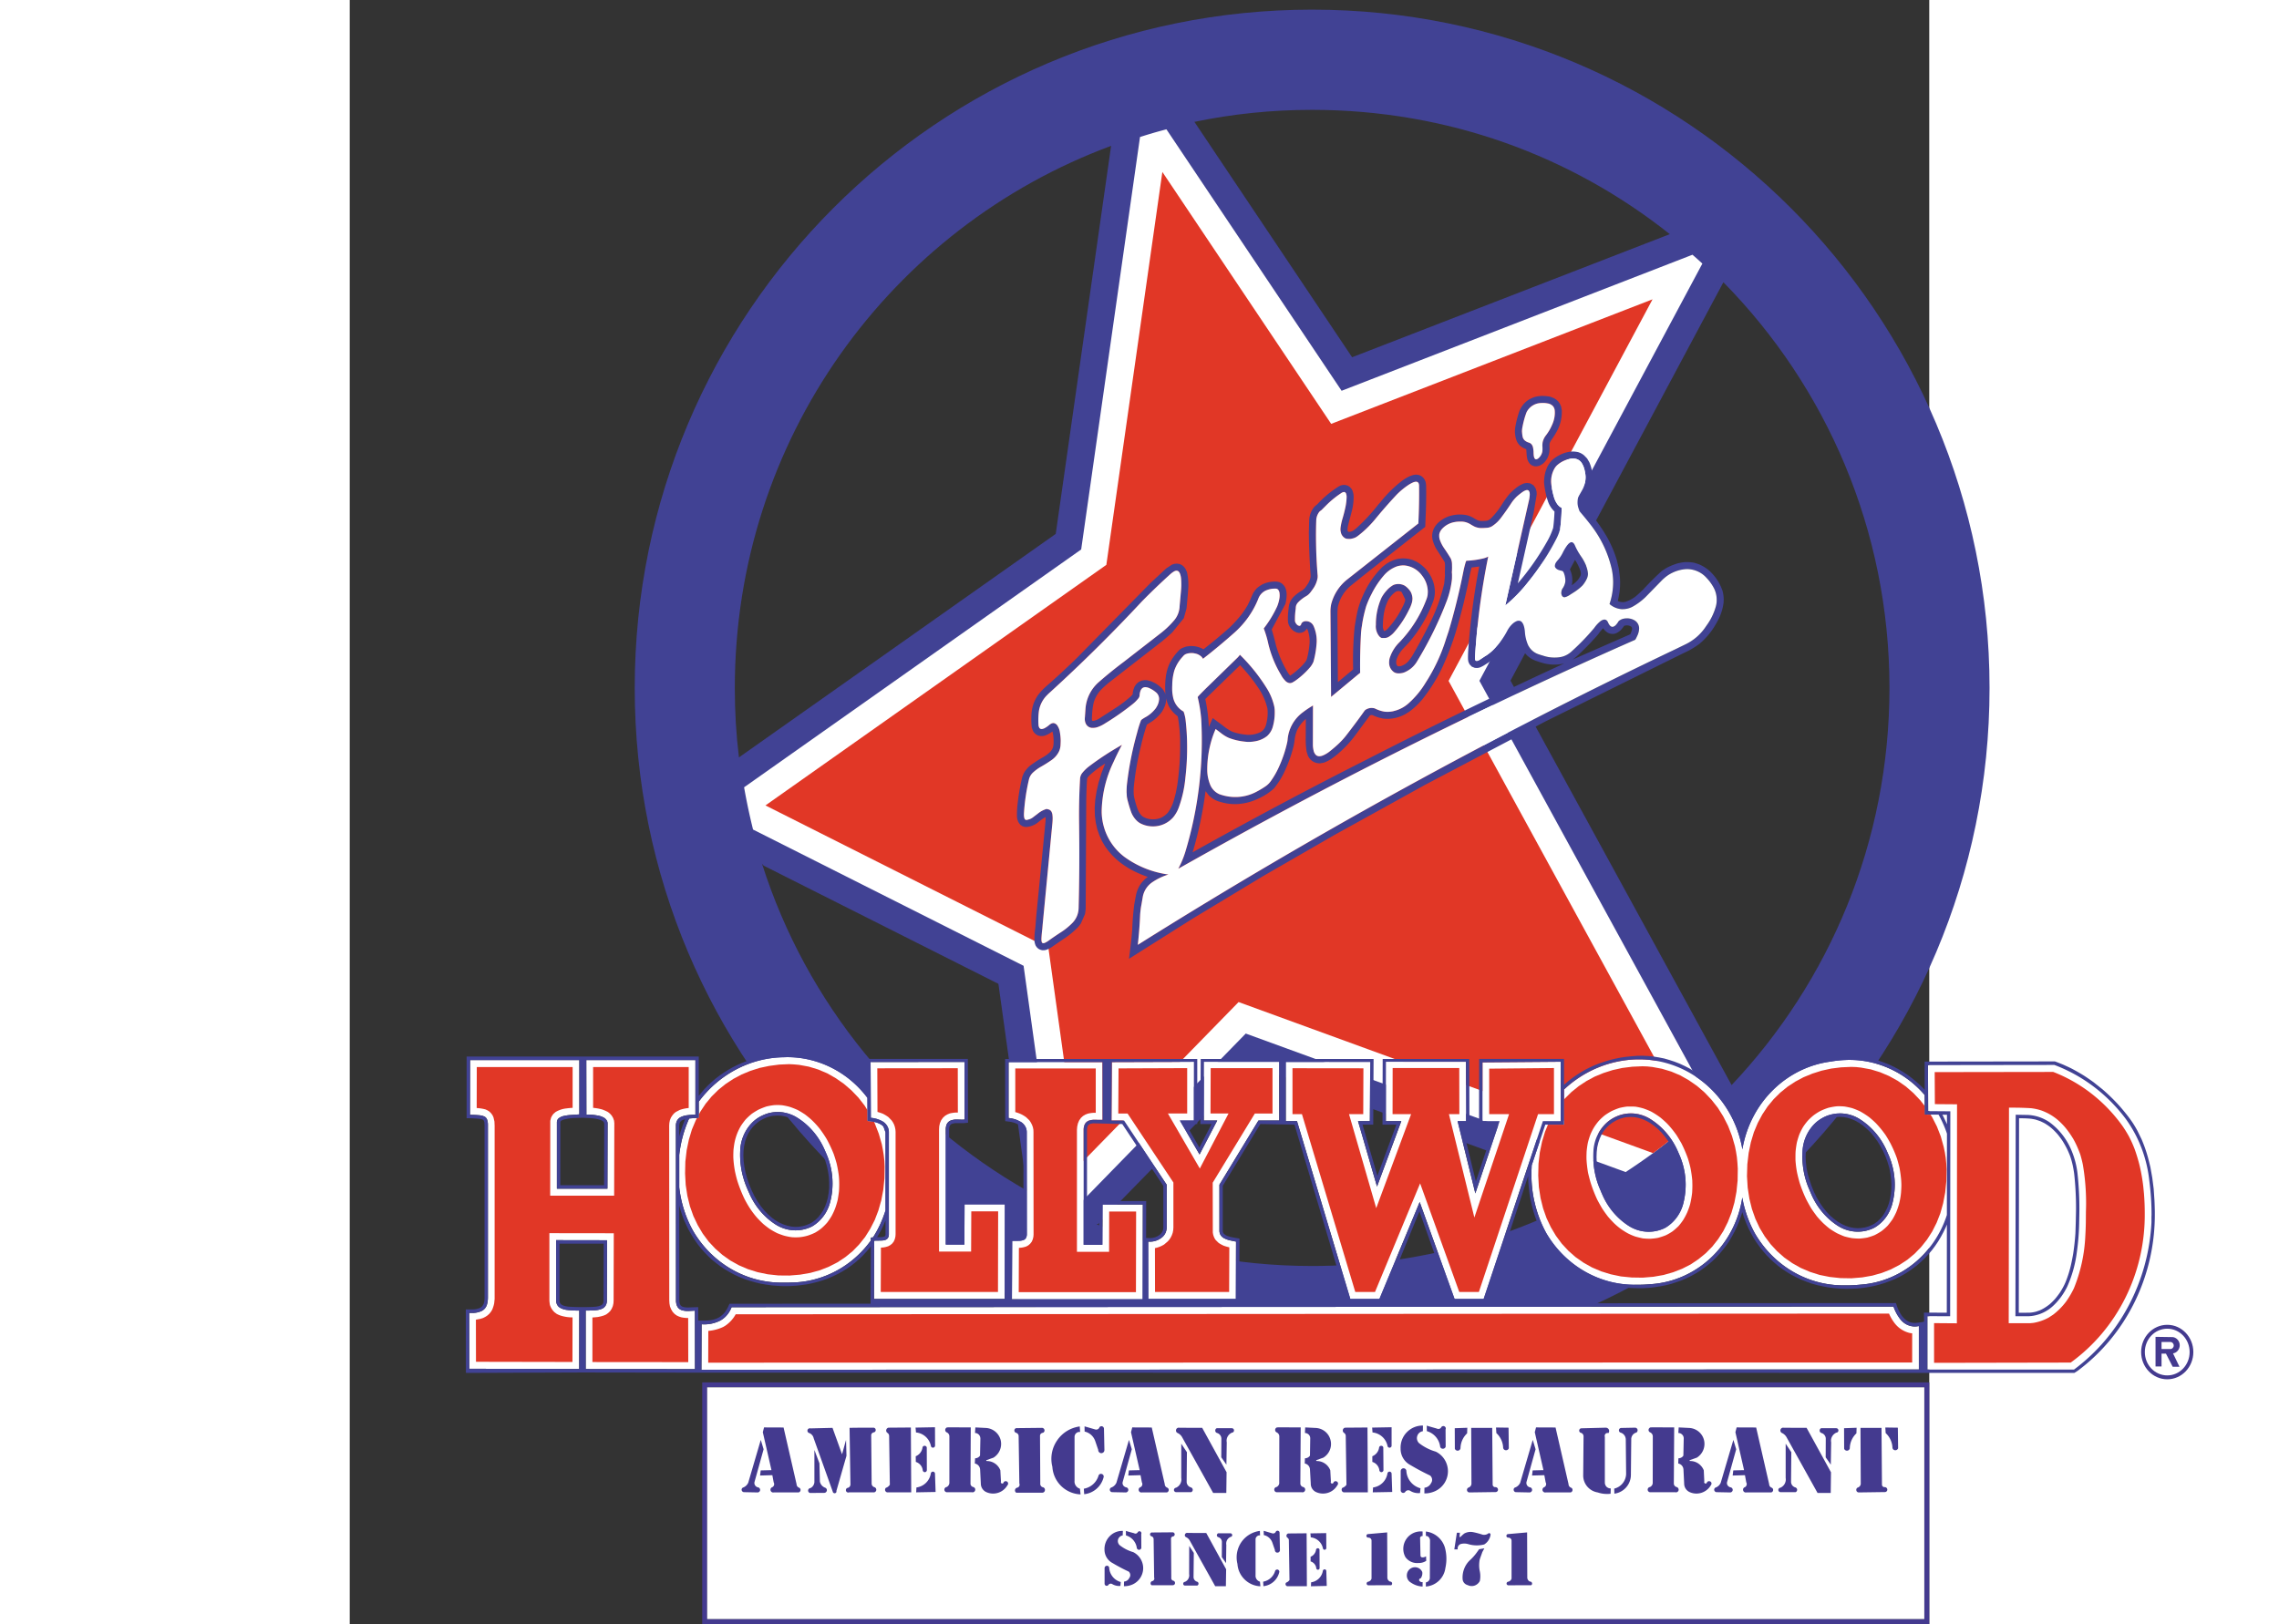 <svg height="1782" width="2500" xmlns="http://www.w3.org/2000/svg" viewBox="150.285 56.65 680.99 700.377"><rect x="150.285" y="56.65" width="680.99" height="700.377" fill="#333333" stroke="none"/><path d="M304.38 754.892h524.763v-99.928H304.381zm-2.133-102.065h529.028v104.2H302.247z" fill="#443a8f"/><path d="M304.381 754.892h524.763v-99.928H304.381z" fill="#fff"/><g transform="matrix(1.333 0 0 -1.333 0 816.384)"><g fill="#443a8f"><path d="M609.4 108.103l4.057-.058.086-6.639a.929.929 0 0 0-.944-.658c-.428 0-.8.314-.886.744a6.824 6.824 0 0 1-2.199 4.807zM600.114 108.017l-4.058-.144.03-6.638a.962.962 0 0 1 .97-.63.943.943 0 0 1 .858.773 6.777 6.777 0 0 0 2.142 4.836zM443.429 108.073l6.285.115v-5.924a.641.641 0 0 0-.6-.686.659.659 0 0 0-.713.543 5.499 5.499 0 0 1-4.858 4.38zM483.485 108.103l4.058-.058.086-6.639a.929.929 0 0 0-.944-.658c-.429 0-.8.314-.886.744a6.825 6.825 0 0 1-2.2 4.807zM474.2 108.017l-4.058-.144.03-6.638a.964.964 0 0 1 .97-.63.943.943 0 0 1 .858.773 6.777 6.777 0 0 0 2.142 4.836zM461.086 108.703l.028-1.774a6.018 6.018 0 0 0 4.315-5.065.86.86 0 0 1 .886-.63c.399 0 .77.258.885.658l-.03 5.552a.823.823 0 0 1-.056.773c-.172.228-.428.372-.714.343s-.543-.17-.657-.429c-.286-.487-.915-.63-1.4-.372-1.086.314-2.172.6-3.257.944M350.4 108.475l3.457-1.002c.6-.172 1.2.144 1.372.716a.8.8 0 0 0 .914.286.84.84 0 0 0 .543-.772l.143-6.87c0-.371-.172-.714-.486-.886-.343-.201-.714-.201-1.028 0-.315.2-.515.544-.486.916l-.972 2.86c-.542 1.547-1.83 2.72-3.428 3.064zM295.743 108.073l6.286.115.028-5.924a.685.685 0 0 0-.628-.686.66.66 0 0 0-.714.543c-.486 2.376-2.43 4.15-4.83 4.38zM561.314 108.13l6.314-.027 4.2-18.315c0-.486.286-.916.715-1.116.342-.114.6-.43.571-.802a.793.793 0 0 0-.629-.772h-8a.882.882 0 0 0-1.057.63c-.143.486.115.944.6 1.087.515.315.715 1.002.4 1.545L564 92.678l-3.972-.114.2 1.66 3.486.086-2.8 12.276z"/><path d="M560.257 104.096l-4.085-13.85a2.815 2.815 0 0 0-1.515-1.517.78.78 0 0 1-.6-.83c.057-.371.344-.687.715-.715l4.342-.086c.429-.057.829.258.914.658a.834.834 0 0 1-.6.973c-.4.057-.742.287-1 .6-.228.345-.314.746-.2 1.146l2.944 10.588zM608.172 107.988l.143-18.314c0-.258.086-.488.285-.659.172-.172.428-.229.657-.2.314-.029.57-.2.686-.43.143-.286.143-.572-.03-.83a.815.815 0 0 0-.741-.343l-8.286-.115c-.401-.028-.8.258-.858.66-.085.428.144.83.543.943.572.23.944.772.886 1.402l-.086 17.886zM576.571 108.017l7.371-.028 7.886-14.367-.085-6.696h-4.258l-10.028 18.028a3.296 3.296 0 0 1-1.486 1.375c-.428.2-.6.686-.457 1.116.143.428.6.686 1.057.572M577.172 102.865l1.828-2.747-.086-9.529a1.876 1.876 0 0 1 1.37-1.86.854.854 0 0 0 .602-.744c0-.372-.2-.687-.515-.802h-4.828c-.4 0-.715.286-.743.687-.028.372.286.716.657.744a2.924 2.924 0 0 1 1.715 3.177zM591.771 96.083l-1.657 2.376.028 6.009a1.93 1.93 0 0 1-1.399 1.86c-.343.114-.572.401-.572.744-.029.372.171.687.486.801h4.857c.371 0 .714-.286.714-.686a.702.702 0 0 0-.657-.745c-1.229-.544-1.943-1.831-1.686-3.147zM434.657 108.045l7.257.058.114-20.976h-7.485c-.372-.058-.743.114-.886.457a.87.87 0 0 0 .143 1.002c.543.172 1 .515 1.314 1.002l-.228 15.768c0 .4-.2.772-.543 1-.315.2-.457.573-.4.945a.916.916 0 0 0 .714.744M496.429 108.13l6.314-.027 4.2-18.315c0-.486.286-.916.715-1.116.37-.114.599-.43.57-.802a.793.793 0 0 0-.628-.772h-8c-.457-.114-.914.172-1.057.63-.114.486.143.944.6 1.087.543.315.715 1.002.4 1.545l-.428 2.318-3.972-.114.2 1.66 3.485.086-2.8 12.276zM482.257 107.988l.144-18.314c0-.258.085-.488.285-.659.172-.172.428-.229.657-.2.314-.029.57-.2.685-.43.143-.286.143-.572-.028-.83a.817.817 0 0 0-.743-.343l-8.285-.115c-.43-.028-.801.258-.858.66a.81.81 0 0 0 .572.943c.543.23.914.772.857 1.402l-.086 17.886zM459.857 108.731l-.029-1.83a2.196 2.196 0 0 1-1.8-1.518c-.285-.8-.057-1.688.515-2.289A15.94 15.94 0 0 1 464 100.29c2.428-1.173 3.942-3.663 3.942-6.382a7.104 7.104 0 0 0-4-6.324c-1.143-.543-2.37-.83-3.628-.8l.028 1.83a2.665 2.665 0 0 1 2.115 1.46 1.83 1.83 0 0 1-.287 2.49 74.978 74.978 0 0 0-6.342 3.376 5.894 5.894 0 0 0-3.2 5.322c-.085 1.975.628 3.893 2 5.294a7.111 7.111 0 0 0 5.23 2.175M534.057 108.16l7.058-.029L541 89.988c0-.544.37-1.002.886-1.144a.897.897 0 0 0 .657-1.03.864.864 0 0 0-1.057-.659H533.4a.85.85 0 0 0-.858.801c-.028.43.285.83.743.888.6.286.943.886.886 1.516l.029 14.852c0 .572-.343 1.088-.858 1.316a.835.835 0 0 0-.515.83c.03.372.287.658.6.773zM524.086 107.959l4.314.086c.4.028.743-.229.857-.601.086-.372-.057-.772-.371-.973a2.21 2.21 0 0 1-1.657-2.203l-.115-11.533a6.155 6.155 0 0 0-5.342-6.038l-.058 1.631a5.035 5.035 0 0 1 3.857 4.779l-.114 11.132c-.028 1.031-.685 1.917-1.657 2.203a.762.762 0 0 0-.543.888c.058.4.429.658.829.629M511.17 107.845l7.802.2c.428 0 .8-.228 1-.6a1.112 1.112 0 0 0-.114-1.145c-.373.086-.715 0-.972-.258a.994.994 0 0 1-.2-.972V90.303c0-.515.2-1.001.543-1.373a2.017 2.017 0 0 1 1.37-.544l-.056-1.717a9.388 9.388 0 0 0-4.172.429c-2.685.43-4.685 2.747-4.685 5.466l.114 12.677c0 .515-.343 1-.858 1.145-.371.085-.6.457-.542.829.057.4.4.658.77.63M443.629 87.127l6.285.114-.2 5.923c0 .344-.285.63-.628.658a.683.683 0 0 1-.715-.572 5.43 5.43 0 0 0-4.657-4.55z"/><path d="M495.371 104.096l-4.057-13.85a2.96 2.96 0 0 0-1.543-1.517.735.735 0 0 1-.57-.83.769.769 0 0 1 .713-.715l4.314-.086c.43-.057.83.258.914.658.086.43-.17.859-.57.973a1.463 1.463 0 0 0-1 .6 1.485 1.485 0 0 0-.229 1.146l2.942 10.588zM452.657 94.023v-6.268c0-.342.23-.658.571-.772a.775.775 0 0 1 .914.314 1.178 1.178 0 0 0 1.601.316c.942-.602 2.057-.83 3.171-.716l.142 1.545a6.168 6.168 0 0 0-4.57 5.695.933.933 0 0 1-.972.773.926.926 0 0 1-.857-.887M442.114 73.62l6.171.543.058-14.709a1.41 1.41 0 0 1 .857-1.2.623.623 0 0 0 .657-.43c.085-.287-.029-.6-.258-.745l-7.256-.028a.605.605 0 0 0-.686.428.595.595 0 0 0 .4.716c.572.086 1.03.486 1.171 1.03v12.248c0 .287-.086.543-.286.715-.199.201-.457.286-.742.286-.2-.028-.4.086-.543.258a.587.587 0 0 0-.028.573c.085.2.285.314.485.314M487.4 73.62l6.143.543.056-14.709c.058-.515.372-1 .858-1.2a.603.603 0 0 0 .657-.43c.114-.287 0-.6-.257-.745l-7.228-.028a.638.638 0 0 0-.715.428c-.057.316.114.63.428.716.543.086 1.03.486 1.172 1.03v12.248a.929.929 0 0 1-.314.715c-.2.201-.457.286-.743.286-.2-.028-.4.086-.515.258s-.143.401-.028.573a.5.5 0 0 0 .486.314M479.714 69.013l-1.686-.286-.713-1.002a15.674 15.674 0 0 0-2.23-2.52 7.425 7.425 0 0 1-1.914-2.86 7.648 7.648 0 0 1-.485-3.291c.057-.944.743-1.717 1.657-1.946a2.866 2.866 0 0 1 2.228-.143 2.982 2.982 0 0 1 1.686 1.488c.2 1.03.2 2.06 0 3.062-.285 1.259-.285 2.547-.057 3.806.257.83.572 1.63.857 2.462zM471.8 74.049h-.972l-.828-5.38h1.114a1.481 1.481 0 0 0 1 1.745c.858.23 1.772.172 2.629-.114a9.64 9.64 0 0 1 4.943-.028 4.45 4.45 0 0 1 2.028 3.09c.029.143 0 .343-.171.458-.114.115-.314.143-.486.057-.514-.43-1.2-.572-1.857-.458-1 .316-2 .602-3 .802a4.23 4.23 0 0 1-3-.43 11.466 11.466 0 0 1-1.086-.972c-.085-.144-.256-.201-.428-.115zM459.743 58.11v-1.46a7.206 7.206 0 0 0-3.8 1.287 2.624 2.624 0 0 0-1.286 2.547 2.635 2.635 0 0 0 1.743 2.261c1.285.458 2.714-.143 3.23-1.403.113-.744-.087-1.459-.516-2.059a.494.494 0 0 1-.485-.43c-.058-.228.085-.458.313-.572.23-.172.515-.258.801-.172M459.743 74.45v-1.46a.76.76 0 0 1-.629-.229c-.172-.17-.228-.4-.172-.659l.114-5.436c0-.316.258-.572.573-.572.427-.03.856.085 1.228.342l.057-1.459c-.743-.515-1.657-.744-2.57-.716a4.62 4.62 0 0 0-4.144 1.89c-1.029 1.831-.915 4.092.257 5.837a5.616 5.616 0 0 0 5.286 2.461"/><path d="M460.8 74.45c2.886-.344 5.286-2.376 6.143-5.15.6-2.176.657-4.437.17-6.64a6.91 6.91 0 0 0-6.313-6.01v1.345c.77.114 1.343.801 1.286 1.574l.057 11.961c0 .572-.315 1.116-.8 1.402l-.543.115zM443.485 96.97v1.832a3.563 3.563 0 0 1 2.2 2.89c.086.287.371.515.686.487.314 0 .6-.2.657-.515l.058-7.326a.667.667 0 0 0-.372-.6.605.605 0 0 0-.658.028.747.747 0 0 0-.313.6 3.252 3.252 0 0 1-2.258 2.605M542.571 108.13l3.343-.171a5.184 5.184 0 0 0 4.83-3.863 5.243 5.243 0 0 0-2.316-5.752l-2.342-.83.086-.257c1.97.057 3.77-1.145 4.513-3.005l.172-3.605a.435.435 0 0 1 .057-.487c.114-.172.286-.23.457-.172a.427.427 0 0 1 .343.344.755.755 0 0 0 .743.4c.314-.03.571-.2.685-.486.086-.286.03-.63-.17-.83-1.373-2.347-4.258-3.32-6.744-2.261a3.02 3.02 0 0 0-1.886 2.805l-.228 4.55c-.058.973-.743 1.774-1.686 1.945l.057 1.689c.657 0 1.258.315 1.601.858l.114 5.495c.028.487-.144.945-.486 1.287a1.702 1.702 0 0 1-1.257.544zM381.085 108.017l7.372-.028 7.885-14.367-.086-6.696H392l-10.029 18.028a3.291 3.291 0 0 1-1.486 1.375c-.428.2-.6.686-.457 1.116.143.428.6.686 1.057.572M365.829 108.13l6.314-.027 4.2-18.315c0-.486.286-.916.715-1.116.342-.114.6-.43.57-.802a.794.794 0 0 0-.628-.772h-8a.882.882 0 0 0-1.057.63c-.143.486.115.944.6 1.087.543.315.714 1.002.4 1.545l-.428 2.318-3.972-.114.2 1.66 3.486.086-2.8 12.276zM413.257 108.16l7.058-.029-.115-18.143c0-.544.37-1.002.914-1.144a.855.855 0 0 0 .629-1.03c-.114-.487-.571-.773-1.028-.659H412.6c-.428 0-.8.343-.828.801-.057.43.285.83.714.888.6.286.97.886.885 1.516l.029 14.852c0 .572-.343 1.088-.857 1.316a.851.851 0 0 0-.486.83c0 .372.258.658.6.773z"/><path d="M364.772 104.096l-4.057-13.85a2.968 2.968 0 0 0-1.543-1.517.78.78 0 0 1-.6-.83c.056-.371.342-.687.713-.715l4.343-.086c.43-.057.83.258.914.658a.834.834 0 0 1-.6.973c-.4.057-.743.287-1 .6-.228.345-.314.746-.2 1.146l2.943 10.588zM381.685 102.865l1.83-2.747-.086-9.529a1.875 1.875 0 0 1 1.37-1.86.854.854 0 0 0 .6-.744c0-.372-.2-.687-.514-.802h-4.828c-.4 0-.715.286-.743.687 0 .372.286.716.657.744a2.924 2.924 0 0 1 1.714 3.177zM350.286 86.525l-.114 1.774a6.024 6.024 0 0 1 4.77 4.292.83.83 0 0 0 1.087.458.851.851 0 0 0 .543-1.03c-.743-2.975-3.257-5.18-6.286-5.494M383.743 73.991l6.029-.028L396.2 62.23l-.085-5.466h-3.457l-8.201 14.71c-.257.514-.685.886-1.2 1.144a.685.685 0 0 0-.371.887.728.728 0 0 0 .857.486M384.257 69.785l1.486-2.26-.086-7.756c-.028-.715.457-1.345 1.115-1.546a.61.61 0 0 0 .485-.6.655.655 0 0 0-.4-.658h-3.971a.572.572 0 0 0-.571.572c-.03.314.228.601.542.63 1 .4 1.572 1.487 1.372 2.547zM372.315 74.135l6.485.057a.687.687 0 0 0 .744-.515c.085-.314-.115-.687-.43-.801-.2 0-.428-.115-.57-.258a.812.812 0 0 1-.172-.63l.086-12.418c-.086-.516.228-.974.742-1.06.315-.114.515-.486.458-.83-.057-.371-.372-.601-.743-.601h-6.83a.699.699 0 0 0-.313.716.713.713 0 0 0 .485.6.78.78 0 0 1 .6.43c.144.2.144.487.058.715l-.172 12.477c-.028.43-.285.773-.685.888a.646.646 0 0 0-.457.744.62.62 0 0 0 .714.486M363.772 74.65l.028-1.46c1.886-.544 3.286-2.175 3.515-4.12a.799.799 0 0 1 .743-.545c.314.03.6.23.714.572l-.03 4.522a.699.699 0 0 1-.057.63.581.581 0 0 1-.57.286.67.67 0 0 1-.544-.372.825.825 0 0 0-1.143-.258c-.886.23-1.77.458-2.657.744M362.8 74.65l-.057-1.46a1.913 1.913 0 0 1-1.486-1.259 1.862 1.862 0 0 1 .458-1.86 12.559 12.559 0 0 1 4.428-2.289 5.824 5.824 0 0 0 3.228-5.209 5.83 5.83 0 0 0-3.285-5.179 6.486 6.486 0 0 0-2.943-.63l.029 1.49a2.06 2.06 0 0 1 1.714 1.2c.485.63.37 1.516-.2 2.032-1.8.83-3.514 1.745-5.2 2.747a4.894 4.894 0 0 0-2.63 4.35 5.915 5.915 0 0 0 1.658 4.321 5.603 5.603 0 0 0 4.286 1.745M356.886 62.66v-5.095c0-.286.2-.572.485-.658a.68.68 0 0 1 .744.258.921.921 0 0 0 1.285.258 4.31 4.31 0 0 1 2.6-.573l.115 1.26c-2.115.571-3.63 2.46-3.744 4.663a.722.722 0 0 1-.771.602.769.769 0 0 1-.714-.716M408.343 74.679l2.829-.83c.485-.114.97.143 1.114.6.17.23.486.316.743.23a.644.644 0 0 0 .457-.63l.114-5.608a.816.816 0 0 0-.4-.716.904.904 0 0 0-.857 0c-.23.172-.4.43-.372.744l-.8 2.317a3.786 3.786 0 0 1-2.8 2.519zM408.257 56.765l-.085 1.459a4.903 4.903 0 0 1 3.885 3.52c.143.315.543.487.886.373.343-.144.543-.516.428-.86a5.875 5.875 0 0 0-5.114-4.492M407.114 74.65a8.638 8.638 0 0 1-6.029-3.692 8.73 8.73 0 0 1-1.228-6.983c.257-3.949 3.486-7.097 7.428-7.239l-.143 1.487a1.987 1.987 0 0 0-1.428 2.09v11.59c0 .4.171.743.457.973a1.19 1.19 0 0 0 1 .314zM396.171 64.233L394.8 66.18l.03 4.893c0 .716-.458 1.316-1.144 1.546-.285.056-.457.314-.486.6 0 .286.172.544.43.66h3.942c.314 0 .571-.259.6-.574a.594.594 0 0 0-.543-.6 2.351 2.351 0 0 1-1.372-2.576zM416.286 73.82l5.943.057.086-17.113H416.2a.635.635 0 0 0-.714.372c-.143.258-.086.573.143.801.428.144.8.43 1.057.83l-.2 12.85a.96.96 0 0 1-.457.83.787.787 0 0 0-.314.771c.057.287.285.544.57.602M396.286 96.083l-1.657 2.376.029 6.009c0 .858-.572 1.632-1.401 1.86-.343.114-.571.401-.571.744-.028.372.17.687.486.801h4.857c.37 0 .714-.286.714-.686a.702.702 0 0 0-.657-.745c-1.23-.544-1.943-1.831-1.686-3.147zM421.772 108.13l3.343-.171c2.285-.086 4.257-1.631 4.828-3.863.6-2.203-.343-4.55-2.314-5.752l-2.315-.83.057-.257a4.68 4.68 0 0 0 4.514-3.005l.2-3.605c-.085-.172-.085-.344.03-.487a.42.42 0 0 1 .484-.172c.172.029.286.172.343.344a.716.716 0 0 0 .715.4c.314-.03.571-.2.685-.486a.794.794 0 0 0-.172-.83c-1.342-2.347-4.228-3.32-6.742-2.261a2.95 2.95 0 0 0-1.857 2.805l-.257 4.55a2.044 2.044 0 0 1-1.686 1.945l.057 1.689c.657 0 1.257.315 1.63.858l.084 5.495c.03.487-.143.945-.457 1.287-.342.344-.8.544-1.257.544zM423.457 73.849l5.114.086.029-4.837a.555.555 0 0 0-.486-.543c-.286-.058-.543.143-.599.429a4.494 4.494 0 0 1-3.944 3.577zM423.628 56.736l5.115.114-.144 4.836c-.028.286-.228.515-.513.515a.561.561 0 0 1-.6-.457c-.315-1.946-1.858-3.463-3.8-3.72zM423.514 64.777v1.517c.972.372 1.657 1.287 1.771 2.346.086.23.315.401.572.401s.486-.172.543-.43l.03-5.98a.554.554 0 0 0-.288-.487.527.527 0 0 0-.542.03.562.562 0 0 0-.257.485 2.588 2.588 0 0 1-1.829 2.118M328.571 107.902l7.972.086c.4.028.8-.23.885-.63a.795.795 0 0 0-.514-.973 1.063 1.063 0 0 1-.686-.343 1.08 1.08 0 0 1-.228-.773l.085-15.224c-.085-.6.315-1.202.915-1.288a.87.87 0 0 0 .571-1.03.845.845 0 0 0-.886-.716h-8.37a.853.853 0 0 0-.4.86c.028.343.284.63.628.743.314.058.571.23.742.516.143.286.143.6.03.886l-.23 15.31a1.1 1.1 0 0 1-.828 1.06.8.8 0 0 0-.543.914.762.762 0 0 0 .857.602M315.085 108.13l3.314-.171a5.215 5.215 0 0 0 4.857-3.863 5.241 5.241 0 0 0-2.314-5.752l-2.342-.83.057-.257a4.68 4.68 0 0 0 4.514-3.005l.2-3.605a.435.435 0 0 1 .057-.487c.115-.172.286-.23.457-.172a.427.427 0 0 1 .343.344.732.732 0 0 0 .743.4c.285-.03.572-.2.657-.486.114-.286.057-.63-.17-.83a5.333 5.333 0 0 0-6.716-2.261 3.02 3.02 0 0 0-1.886 2.805l-.228 4.55a2.1 2.1 0 0 1-1.714 1.945l.086 1.689c.628 0 1.228.315 1.6.858l.114 5.495c0 .487-.17.945-.486 1.287-.343.344-.77.544-1.257.544zM306.543 108.16l7.057-.029-.086-18.143c-.028-.544.343-1.002.886-1.144a.854.854 0 0 0 .628-1.03c-.114-.487-.571-.773-1.028-.659h-8.086a.849.849 0 0 0-.114 1.69c.571.285.943.885.886 1.515v14.852c0 .572-.315 1.088-.857 1.316a.85.85 0 0 0-.486.83.862.862 0 0 0 .6.773zM295.943 87.127l6.286.114-.201 5.923c0 .344-.285.63-.628.658a.68.68 0 0 1-.714-.572 5.43 5.43 0 0 0-4.658-4.55zM261.772 107.816l7.114.172 3.085-8.557 1.285 4.664.144-5.15-3.257-11.36c.057-.23 0-.458-.171-.602-.172-.144-.4-.2-.6-.114a.552.552 0 0 0-.4.458l-6.172 17.284a2.32 2.32 0 0 1-1.572 1.745.795.795 0 0 0-.4 1.002.783.783 0 0 0 .943.458M246.743 108.13l6.314-.027 4.2-18.315c0-.486.286-.916.715-1.116.343-.114.6-.43.57-.802a.793.793 0 0 0-.628-.772h-8a.882.882 0 0 0-1.057.63c-.142.486.143.944.6 1.087.543.315.715 1.002.4 1.545l-.428 2.318-3.972-.114.2 1.66 3.486.086-2.8 12.276zM274.4 107.988l.286-18.286c0-.572-.4-1.059-.972-1.145a.711.711 0 0 1-.485-.6c-.058-.258.057-.544.257-.716.228-.172.514-.23.77-.114h7.8c.458-.086.858.2.972.658a.862.862 0 0 1-.571 1.001c-.514.143-.886.6-.914 1.116l-.143 15.653c0 .487.343.887.829.973.37.058.657.4.628.802a.751.751 0 0 1-.743.715c-2.571 0-5.143 0-7.714-.057M263.028 100.834V90.389c-.085-.83-.57-1.545-1.286-1.889a.798.798 0 0 1-.742-.744.8.8 0 0 1 .571-.83l4.628.029c.43 0 .772.315.858.744a.858.858 0 0 1-.6.945 2.694 2.694 0 0 0-1.658 1.974l-.142 5.895z"/><path d="M245.685 104.096l-4.057-13.85a2.96 2.96 0 0 0-1.542-1.517.781.781 0 0 1-.6-.83c.057-.371.343-.687.743-.715l4.313-.086c.43-.057.83.258.914.658a.834.834 0 0 1-.6.973c-.4.057-.742.287-.97.6-.258.345-.315.746-.229 1.146l2.943 10.588zM286.971 108.045l7.257.058.115-20.976h-7.486a.823.823 0 0 0-.886.457c-.17.315-.085.744.171 1.002.543.172.972.515 1.287 1.002l-.229 15.768c0 .4-.2.772-.543 1-.314.2-.457.573-.4.945.086.372.343.658.714.744M295.829 96.97l-.03 1.832a3.564 3.564 0 0 1 2.2 2.89c.087.287.372.515.687.487.314 0 .6-.2.685-.515l.029-7.326a.696.696 0 0 0-.342-.6c-.23-.116-.486-.116-.687.028a.747.747 0 0 0-.313.6c-.172 1.23-1.058 2.233-2.23 2.605M348.857 108.445c-2.971-.4-5.657-2.03-7.343-4.55A10.49 10.49 0 0 1 340 95.368a9.508 9.508 0 0 1 9.114-8.9l-.2 1.831c-1.114.344-1.857 1.403-1.743 2.547v14.223c0 .458.2.915.543 1.201.343.316.8.458 1.257.372z"/></g><path d="M559.686 218.877L488.17 349.739l68.858 128.889c33.228-33.768 53.715-80.126 53.715-131.264 0-49.763-19.401-94.977-51.058-128.487M424 160.356c-24.628 0-48.171 4.779-69.714 13.478l.514.114 50.086 51.31 110.858-40.406 2.37.944c-27.628-16.168-59.771-25.44-94.114-25.44M238.829 325.044l-.2-.172c-.914 7.469-1.343 14.795-1.343 22.492 0 80.498 50.514 149.006 121.714 175.39l-.057-.343-17.857-125.197zm7.257-34.541l.486-.601 75.97-38.259 9.258-66.534.315-.572c-40.543 23.007-71.658 60.752-86.03 105.966M424 534.401c43.829 0 83.858-14.909 115.686-40.206l-.4-.172-102.343-39.662-50.828 75.891-.2.257c12.37 2.576 25 3.892 38.085 3.892m0 32.423c-121 0-219.085-98.24-219.085-219.46 0-121.19 98.085-219.43 219.085-219.43 121.029 0 219.115 98.24 219.115 219.43 0 121.22-98.086 219.46-219.115 219.46" fill="#414294"/><path d="M240.286 315.228l109.029 76.95 19.028 133.438a152.62 152.62 0 0 0 8.543 2.489l56.657-84.589 113.486 44.011a149.997 149.997 0 0 0 3.2-2.861l-72.114-134.984L553 212.667a206.441 206.441 0 0 0-18.172-15.396 230.61 230.61 0 0 0-9.4-6.525L402.544 235.56l-56.428-57.833c-1.572.714-3.115 1.459-4.658 2.203l-10.771 77.55-87.486 44.07-.028.056a202.043 202.043 0 0 0-2.886 13.622" fill="#fff"/><path d="M546.314 206.571a199.129 199.129 0 0 0-11.486-9.3l-.543-.4-41.029 14.937-93.028 33.94-51.714-52.97-9.8 70.482-86.743 43.698-4.772 2.404 27.2 19.201 83.058 58.635 18.114 127.114 54.6-81.499 103.943 40.292-65.972-123.452 65.172-119.273z" fill="#e13726"/><path d="M508.257 356.55l18.657 8.184c.2.401.37.83.487 1.26.056.2.085.371.085.572v.114a.967.967 0 0 1-.171.43 1.67 1.67 0 0 1-.772.4 2.123 2.123 0 0 1-.743.114c-.285-.028-.571-.057-.857-.17l-.057-.03-.058-.114-.6-.773a5.273 5.273 0 0 0-1.943-1.488l-.6-.172-.713-.029-.715.115-.657.286a5.296 5.296 0 0 0-1.257 1.145c-.058.114-.143.2-.2.315-.457-.487-.914-1.002-1.315-1.574l-.313-.43a80.718 80.718 0 0 0-5.715-5.98 20.456 20.456 0 0 0-2.543-2.175m-118.714-42.553a125.956 125.956 0 0 0-4-19.2l-.2-.602a1520.209 1520.209 0 0 0 56 29.847 1682.69 1682.69 0 0 0 64.2 31.25c-.972-.23-1.972-.373-2.972-.373-1.371-.029-2.713.172-4.028.544-.83.228-1.657.514-2.457.801a7.726 7.726 0 0 0-3.314 2.49l-.515.743a13.62 13.62 0 0 0-1.657 5.552l-.03.257-.17 1.145a5.263 5.263 0 0 1-1.171-1.488l-.658-1.23a27.818 27.818 0 0 0-5.17-6.382 30.747 30.747 0 0 0-3.543-2.518 9.081 9.081 0 0 0-1.658-.859l-.657-.143-.886.03-1 .4-.743.772-.371.83-.114.744c-.028 1.173.028 2.347.114 3.52.657 8.9 1.828 17.771 3.514 26.527-.828-.114-1.656-.229-2.486-.314l-.457-1.918a195.872 195.872 0 0 0-4.771-19.402 94.956 94.956 0 0 0-4.543-11.675 55.603 55.603 0 0 0-6.057-9.558 24.539 24.539 0 0 0-4.228-4.035c-.458-.315-.944-.6-1.43-.887a11.923 11.923 0 0 0-5.57-1.488c-.515 0-1.03.028-1.515.086-1.2.2-2.371.601-3.457 1.116-.114.028-.2.028-.314.028-.086 0-.172 0-.257-.028a.854.854 0 0 1-.286-.115l-4.285-5.809c-1.315-1.832-2.772-3.548-4.43-5.122-1.2-1.173-2.485-2.26-3.885-3.205-.743-.458-1.515-.859-2.343-1.145l-1.143-.2-.657.028-.657.115-.657.257-.63.373-.542.486-.457.572-.343.601-.428 1.345c-.172 1.173-.286 2.318-.286 3.491-.03.515 0 1.002 0 1.517v.43l.028 5.15a11.464 11.464 0 0 1-2.8-3.606 11.537 11.537 0 0 1-.771-2.747c-.085-.8-.2-1.602-.372-2.375a42.65 42.65 0 0 0-2.571-7.469c-.943-2.26-2.228-4.35-3.771-6.267a17.849 17.849 0 0 0-4.03-2.804l-.542-.286a21.777 21.777 0 0 0-3.428-1.345 18.147 18.147 0 0 0-4.115-.658c-1.085-.029-2.2.057-3.285.23-.943.2-1.886.428-2.83.742l-.8.344-.77.458-.714.515-.63.601zm1.057 20.747l1.257 2.89 3.315-2.46c.77-.659 1.6-1.203 2.485-1.689.229-.143.486-.229.743-.343a18.666 18.666 0 0 1 4.17-.887c.373-.058.745-.058 1.116-.058a8.8 8.8 0 0 1 3.514.83c.2.115.4.23.6.372.515.43.915.973 1.143 1.603.143.343.229.686.314 1.058.257 1.116.4 2.261.372 3.406 0 .43-.03.887-.086 1.316a20.206 20.206 0 0 1-3.172 6.954 84.642 84.642 0 0 1-1.4 1.975 59.337 59.337 0 0 1-4.256 5.036L390 344.331l-.543-.544a53.54 53.54 0 0 0 1.143-9.043m137.915 28.216a1664.843 1664.843 0 0 1-147.8-74.088 30.598 30.598 0 0 1 2.256 5.38 124.353 124.353 0 0 1 5.172 43.01 46.327 46.327 0 0 1-1.143 7.126l.028.057c.058.114.144.2.2.286a94.017 94.017 0 0 0 2.915 2.948l9.714 9.472c.229.23.458.486.657.744l.086.172c.029 0 .029.028.029.057a57.55 57.55 0 0 0 9-11.332c1-1.689 1.714-3.549 2.143-5.466a8.876 8.876 0 0 0 .142-1.517v-.258a16.472 16.472 0 0 0-.742-5.122 6.265 6.265 0 0 0-1.743-2.632 8.492 8.492 0 0 0-3.572-1.632 13.727 13.727 0 0 0-2.142-.257c-.543 0-1.115.03-1.658.114a19.473 19.473 0 0 0-4.943 1.174c-1 .43-1.914 1.03-2.771 1.717l-1.543 1.173c-1.83-4.207-2.743-8.786-2.714-13.392v-.058c.028-1.574.37-3.148.97-4.636a5.691 5.691 0 0 1 2.83-2.947c.114-.057.257-.115.37-.143 1.658-.572 3.4-.859 5.144-.83 2.429.03 4.829.687 6.943 1.888a25.333 25.333 0 0 1 2.8 1.718c.543.4 1 .858 1.4 1.402 1.172 1.602 2.143 3.348 2.943 5.208a39.206 39.206 0 0 1 2.457 7.44c.057.286.114.601.143.916a12.205 12.205 0 0 0 4.857 8.785 31.381 31.381 0 0 0 3.028 2.061l.315.228-.03-12.562v-.2c0-.716.115-1.403.287-2.089.114-.4.314-.773.6-1.088.286-.343.743-.515 1.172-.515.428 0 .857.114 1.256.286a9.442 9.442 0 0 1 2.343 1.46 42.362 42.362 0 0 1 2.743 2.375c.858.83 1.686 1.717 2.429 2.69 2 2.575 3.97 5.208 5.857 7.87.114.171.257.285.428.4.572.343 1.2.544 1.829.544.257 0 .486-.029.714-.057.172-.029.343-.086.515-.172.886-.43 1.856-.773 2.828-.945a9.33 9.33 0 0 1 1.258-.086c.599.03 1.228.086 1.828.23l.058.028a10.758 10.758 0 0 1 4.856 2.547 28.841 28.841 0 0 1 5.457 6.61 57.266 57.266 0 0 1 6.657 14.31l.8 2.374a211.79 211.79 0 0 1 4.743 19.23c.2 1.03.457 2.032.743 3.033.057.115.086.258.143.343l.028.086.086.086a29.01 29.01 0 0 1 5.629.802c.457.114.914.286 1.343.515l.086.057a233.048 233.048 0 0 1-4.286-32.68v-.172c0-.143 0-.286.028-.429a.887.887 0 0 1 .114-.286c.086-.115.2-.2.343-.2h.086c.086 0 .172.028.258.028.257.086.485.2.714.343l1.714 1.145.257.143c1.286.83 2.457 1.86 3.429 3.034a24.36 24.36 0 0 1 3.485 5.036l.057.115c.429.772.943 1.488 1.6 2.088.372.372.8.66 1.286.888.228.114.486.172.743.172h.172c.37-.029.685-.2.914-.487.228-.286.429-.63.543-1.002.228-.658.343-1.345.399-2.032a12.76 12.76 0 0 1 1-4.263 5.732 5.732 0 0 1 3.343-3.033c.515-.172 1.029-.344 1.543-.487a11.259 11.259 0 0 1 3.886-.6c.629 0 1.228.056 1.829.171 1.228.23 2.343.801 3.285 1.602a76.26 76.26 0 0 1 7.486 7.727l.17.23a10.591 10.591 0 0 0 1.8 1.944c.259.23.573.401.916.516.143.057.285.086.429.086.114 0 .228 0 .313-.029.258-.086.457-.2.6-.4a2.1 2.1 0 0 0 .315-.545c.143-.343.343-.658.572-.944.142-.143.314-.286.513-.372.115-.028.229-.057.344-.057.113 0 .257.03.343.086.228.086.428.23.628.4.258.286.514.572.743.916.142.315.399.601.714.773a3.666 3.666 0 0 0 1.715.544c.142.028.285.028.428.028.914.03 1.8-.2 2.572-.658a3.041 3.041 0 0 0 1.457-2.49v-.114a5.87 5.87 0 0 0-.6-2.404c-.2-.429-.4-.858-.657-1.259" fill="#414294"/><path d="M510.257 382.706c.172.286.343.572.515.887.086.2.142.458.17.687a5.218 5.218 0 0 1-.256 1.288l-.086.2a14.41 14.41 0 0 1-1.6 3.09c-.485.716-.943 1.46-1.371 2.233l-.515-.945a16.742 16.742 0 0 0-1.713-2.718l.427-.115.573-.315.457-.43a5.51 5.51 0 0 0 .657-1.115c.428-.973.628-2.003.656-3.062 0-.43-.028-.887-.085-1.316-.03-.143-.058-.315-.114-.487a11.074 11.074 0 0 1 1.856 1.574c.172.172.286.344.429.544m-6.914 5.866a10.9 10.9 0 0 1 1.714 2.519c.372.772.8 1.516 1.314 2.232.115.172.229.315.372.458.17.228.4.429.658.572a.698.698 0 0 0 .457.17h.028c.2 0 .37-.056.515-.17.17-.143.313-.315.427-.487.115-.257.258-.486.343-.743a22.485 22.485 0 0 1 1.772-3.12c.686-.944 1.228-1.974 1.686-3.062l.057-.23a8.609 8.609 0 0 0 .514-2.088c0-.085 0-.171.029-.286 0-.515-.115-1.03-.315-1.517a10.1 10.1 0 0 0-1.4-2.232c-.8-.83-1.714-1.545-2.686-2.174l-1.4-.888c-.342-.257-.742-.458-1.143-.63a2.258 2.258 0 0 0-.628-.171h-.057a.774.774 0 0 0-.486.172c-.057.028-.114.086-.171.143a1.796 1.796 0 0 0-.343 1.059c0 .114 0 .2.029.315.028.458.199.915.485 1.287.315.487.543 1.002.686 1.546.058.2.086.429.114.629v.4c0 .315-.056.63-.114.945a6.176 6.176 0 0 1-.43 1.46c-.055.143-.141.257-.227.372a.796.796 0 0 1-.171.143l-1.058.286a2.434 2.434 0 0 0-.857.429c-.114.086-.2.2-.285.286-.172.2-.257.429-.257.658 0 .058 0 .115.028.172.028.315.143.63.315.887.142.229.313.458.485.658M447.114 370.658c-.143-1.059-.2-2.118-.229-3.205v-.086c0-.429.086-.83.23-1.23l.17-.344c.2.03.372.057.515.172.171.114.314.23.457.372l.114.114a28.08 28.08 0 0 1 4.685 6.725c.344.658.658 1.316.915 2.032.085.257.143.486.171.772l-1.17 2.404a1.878 1.878 0 0 1-1.087.344c-.286-.029-.6-.086-.857-.258a8.09 8.09 0 0 1-2.143-2.26c-.114-.144-.2-.315-.286-.458a15.857 15.857 0 0 1-1.485-5.094m-.657 5.923c.457.83 1 1.603 1.63 2.29a8.279 8.279 0 0 0 1.77 1.545c.285.2.6.344.914.43.343.085.686.142 1.057.142.657.03 1.343-.143 1.943-.429.086-.057.171-.086.257-.143a6.57 6.57 0 0 0 1.315-1.202c.228-.258.428-.544.6-.858a4.97 4.97 0 0 0 .514-2.032c0-.4-.057-.83-.143-1.23a11.57 11.57 0 0 0-1-2.49 32.552 32.552 0 0 0-4.6-7.01 7.39 7.39 0 0 0-1.8-1.604 2.661 2.661 0 0 0-1.457-.457h-.8a.77.77 0 0 0-.429.143c-.286.171-.514.4-.685.658-.6.83-.914 1.831-.944 2.861v.258l.03.372a20.902 20.902 0 0 0 1.828 8.756" fill="#414294"/><path d="M339.4 346.105c-.343-.314-.714-.629-1.03-.973a9.237 9.237 0 0 1-2.77-5.551c-.114-1.002-.143-2.003-.143-3.005 0-.286.029-.601.029-.888.028-.143.028-.286.028-.429.029-.257.115-.486.229-.715a.78.78 0 0 1 .37-.372.958.958 0 0 1 .43-.086h.114c.257.058.514.115.743.229a8.15 8.15 0 0 1 1.657 1.145c.229.171.486.343.772.457.142.029.285.086.457.086.2 0 .428-.057.628-.171.286-.144.543-.372.715-.658a5.211 5.211 0 0 0 .714-1.689c.2-1.001.314-2.031.343-3.033 0-.573-.03-1.145-.057-1.688-.058-.659-.2-1.317-.486-1.918-.514-1.087-1.314-2.003-2.286-2.718a43.066 43.066 0 0 0-3.428-2.175 13.901 13.901 0 0 1-2.6-1.86 4.498 4.498 0 0 1-1.372-2.175A64.711 64.711 0 0 1 330.8 306.7v-.4c0-.286.029-.601.086-.859.028-.171.085-.343.17-.486s.259-.258.458-.286h.115c.114 0 .228.028.342.057.315.086.629.171.915.286.257.114.514.258.743.429l1.657 1.259a8.074 8.074 0 0 0 2.8 1.517c.229-.029.457-.086.686-.143.428-.143.799-.429.97-.83.172-.344.258-.716.286-1.088.029-.286.058-.543.058-.829 0-.573-.03-1.145-.086-1.718l-3.143-32.794-.114-1.374a38.838 38.838 0 0 1-.286-3.147v-.286c0-.2 0-.401.057-.601 0-.115.057-.258.115-.372a.45.45 0 0 1 .285-.229h.315c.17.028.342.086.485.172.457.228.886.486 1.286.801 1.2.859 2.429 1.688 3.657 2.49a21.06 21.06 0 0 1 3.743 3.004 7.052 7.052 0 0 1 2.086 4.779c.228 8.671.286 17.313.17 25.984v.572c-.085 5.18 0 10.388.315 15.567 0 .115.029.229.057.344.115.515.343 1.002.686 1.402a12.789 12.789 0 0 0 2.086 2.032c3.4 2.575 7 4.922 10.714 7.011a82.073 82.073 0 0 1-2.714-5.494 38.2 38.2 0 0 1-3.83-15.053c-.027-.4-.027-.83-.027-1.23.114-5.723 2.829-11.075 7.4-14.508a31.28 31.28 0 0 1 14.2-5.667 19.4 19.4 0 0 1-5.257-2.518 7.31 7.31 0 0 1-3.03-4.579l-.456-2.661c-.2-1.002-.314-2.003-.4-3.005-.143-3.348-.4-6.667-.771-9.987 56.085 35.227 114.114 67.163 173.886 95.636l3.114 1.517a16.394 16.394 0 0 1 6.6 5.637l.37.544a18.962 18.962 0 0 1 2.916 5.895c.257.801.37 1.66.343 2.518 0 1.317-.343 2.633-.972 3.806s-1.43 2.261-2.371 3.234c-1.601 1.774-3.915 2.776-6.315 2.776-2-.086-3.943-.687-5.657-1.717-.086-.058-.2-.115-.286-.172a14.028 14.028 0 0 1-2.343-1.975l-5.028-5.15a19.801 19.801 0 0 0-4.23-3.148 6.648 6.648 0 0 0-3.141-.802c-.23-.028-.487 0-.715.029a6.716 6.716 0 0 0-3.6 1.631c.8 2.376 1.2 4.865 1.17 7.355a22.804 22.804 0 0 1-.398 3.72 36.29 36.29 0 0 1-6.886 14.566 116.975 116.975 0 0 1-3.343 4.092c-.086.114-.172.2-.228.314l-.058.086-.172.515c-.257.687-.427 1.403-.427 2.146 0 .487.028.974.142 1.46l.028.143c.086.229.2.458.315.687l.914 1.603a8.518 8.518 0 0 1 1.2 4.463 9.798 9.798 0 0 1-.2 1.603l-.086.401a7.422 7.422 0 0 1-.942 2.432 3.14 3.14 0 0 1-2 1.402 5.932 5.932 0 0 1-1 .086c-.401 0-.83-.086-1.23-.2a8.57 8.57 0 0 1-3.828-2.032 4.728 4.728 0 0 1-.742-.944 8.284 8.284 0 0 1-1.058-5.151c.172-1.459.487-2.919.914-4.35a7.632 7.632 0 0 1 1.115-2.203c.372-.458.8-.83 1.314-1.088a57.147 57.147 0 0 0-.514-6.982c-.258-.916-.6-1.803-1.03-2.69a79.291 79.291 0 0 0-9.198-14.194 49.027 49.027 0 0 0-7.487-7.726l7.715 34.282c.085.401.143.83.17 1.259.03.143.03.286.03.429 0 .201-.03.401-.057.63-.058.143-.114.315-.2.458a.599.599 0 0 1-.514.286c-.03.029-.058.029-.114.029-.115-.029-.258-.029-.401-.086a3.893 3.893 0 0 1-.914-.458 19.728 19.728 0 0 1-2.086-1.66 27.812 27.812 0 0 0-.172-.171c-.542-.573-1.056-1.174-1.485-1.832a81.978 81.978 0 0 0-3.4-4.836 10.736 10.736 0 0 0-2.6-2.489l-.057-.058a3.79 3.79 0 0 0-1.743-.63l-1.428-.085h-.315c-.8-.029-1.6.143-2.343.458-.457.229-.914.486-1.371.772a5.92 5.92 0 0 1-1.971.773c-.486.086-1 .114-1.515.086a8.741 8.741 0 0 1-1.714-.172 7.085 7.085 0 0 1-4.058-2.29 3.742 3.742 0 0 1-.8-1.573c-.028-.229-.028-.429-.028-.658 0-.487.115-.973.286-1.431.343-.916.8-1.775 1.343-2.547a59.096 59.096 0 0 0 2.115-3.291c.028-.057.056-.143.084-.2.144-.401.258-.83.287-1.259.028-.315.028-.63.028-.945.028-.572 0-1.173-.028-1.745-.03-.115-.03-.258-.03-.372.03-.058.03-.144.03-.201.028-.257.028-.515.028-.772 0-.401 0-.801-.028-1.202a29.52 29.52 0 0 0-1.6-6.811c-2.601-6.868-5.857-13.478-9.687-19.774a8.35 8.35 0 0 0-3.685-3.348c-.657-.343-1.371-.486-2.114-.515-.201 0-.4 0-.572.029-.514.057-.971.228-1.342.572a3.58 3.58 0 0 0-1.23 2.032 4.305 4.305 0 0 0-.085.858c0 .63.086 1.259.315 1.832a12.472 12.472 0 0 0 2.942 4.664l.114.115a40.44 40.44 0 0 1 8.772 14.05c.143.401.258.83.314 1.259.029.344.058.716.058 1.059a8.555 8.555 0 0 1-1.83 5.123c-1.37 1.946-3.571 3.204-5.97 3.347h-.286c-.6-.028-1.2-.114-1.8-.286a9.962 9.962 0 0 1-4.028-2.632 28.223 28.223 0 0 1-4.344-6.467c-.656-1.231-1.2-2.519-1.686-3.864-.6-2.06-1.085-4.178-1.371-6.324a22.363 22.363 0 0 1-.286-2.347 174.866 174.866 0 0 1-.285-12.848l-.685-.544-8.715-7.24-.201 27.672c0 .772.086 1.545.229 2.29a14.898 14.898 0 0 0 5.2 8.041l23 18.114c.2 4.063.286 8.127.229 12.19v.086c0 .229-.057.487-.143.716-.086.171-.2.286-.343.4-.172.058-.342.115-.485.115h-.058a3.763 3.763 0 0 1-.771-.172c-.6-.258-1.2-.572-1.743-.945a24.129 24.129 0 0 1-3.714-3.09 158.702 158.702 0 0 1-7.086-8.098c-1.657-1.975-3.514-3.778-5.571-5.323a4.256 4.256 0 0 0-1.772-.773 3.125 3.125 0 0 0-.886-.114c-.314 0-.657.028-.971.086-.171.057-.343.114-.514.228a2.944 2.944 0 0 0-1.114 1.375 5.295 5.295 0 0 0-.258 1.344c0 .172.029.372.029.544.143 1.088.37 2.117.686 3.148.37 1.259.685 2.518.942 3.777.2 1.002.315 2.032.343 3.062v.086c0 .286-.057.601-.143.887a.765.765 0 0 1-.2.401.636.636 0 0 1-.371.229c-.057 0-.114.028-.142.028-.086-.028-.172-.028-.258-.057a1.95 1.95 0 0 1-.6-.286 30.58 30.58 0 0 1-4.743-3.835l-1.657-1.66-.343-.257c-.143-.086-.228-.201-.343-.286a4.75 4.75 0 0 1-1.028-2.805 136.098 136.098 0 0 1-.057-7.64c.057-3.434.228-6.84.514-10.273v-.086c0-.229 0-.429-.028-.63a8.658 8.658 0 0 0-1.201-3.119 28.667 28.667 0 0 0-1.085-1.517c-.4-.515-.886-.973-1.458-1.287a11.61 11.61 0 0 1-1.713-1.203 6.651 6.651 0 0 1-.686-.629 3.014 3.014 0 0 1-.772-1.116 3.055 3.055 0 0 1-.143-.887l-.028-.315a23.233 23.233 0 0 1-.23-3.72c0-.114 0-.2.03-.286.143-.515.457-.916.857-1.231a1.27 1.27 0 0 1 .457-.172c.029-.028.057-.028.086-.028.17 0 .314.086.4.2a.772.772 0 0 1 .2.401c.057.2.17.372.343.515.257.229.6.372.943.401h.256c1.086.028 2.058-.63 2.486-1.632.6-1.401.943-2.919.972-4.435v-.601a30.313 30.313 0 0 0-.972-6.181 2.41 2.41 0 0 0-.143-.43 7.294 7.294 0 0 0-.857-1.43 25.67 25.67 0 0 0-4.543-4.264 10.643 10.643 0 0 0-1.342-.858 2.235 2.235 0 0 0-.715-.201c-.228 0-.428.057-.628.115a2.534 2.534 0 0 0-.971.658c-.543.572-1 1.173-1.344 1.86-1.885 3.091-3.257 6.496-4.114 10.015a33.84 33.84 0 0 1-1.486 5.037 36.43 36.43 0 0 1 4.343 7.154c.314.773.543 1.574.686 2.375.086.43.114.859.114 1.288-.028.258-.028.487-.057.715-.057.286-.142.573-.314.83-.172.315-.486.487-.828.516-.172 0-.372.028-.543 0-.801 0-1.601-.172-2.372-.458a4.618 4.618 0 0 1-2.771-2.748c-1.686-4.263-4.372-8.041-7.8-11.074a202.21 202.21 0 0 0-10.115-8.413c-.171.286-.371.572-.6.772-.571.487-1.257.83-2 .944-.4.115-.828.144-1.228.144-.515-.029-1.03-.086-1.515-.258a2.212 2.212 0 0 1-.942-.601l-.515-.572a12.335 12.335 0 0 1-2.457-4.178 17.355 17.355 0 0 1-.685-4.836c-.03-.401-.03-.773-.03-1.174 0-.829.087-1.659.258-2.489a6.813 6.813 0 0 1 3.4-4.808c.086-.171.143-.343.2-.515.229-.744.4-1.516.486-2.289.285-2.518.457-5.037.485-7.555a82.37 82.37 0 0 0-.543-10.96c-.285-3.291-1-6.524-2.114-9.644a10.998 10.998 0 0 0-1.857-3.291 8.673 8.673 0 0 0-6.371-2.919 8.77 8.77 0 0 0-3.914.83 5.02 5.02 0 0 0-1.372.916 7.646 7.646 0 0 0-1.971 3.033c-.458 1.288-.83 2.604-1.172 3.921-.057.315-.114.601-.171.916-.03.486-.058 1.001-.086 1.488 0 .744.028 1.488.086 2.232a104.304 104.304 0 0 0 3.257 16.74c.343 1.317.714 2.633 1.2 3.921.028.114.086.229.143.343l.057.086c.086.086.17.143.285.229.287.201.6.401.943.601 1.258.658 2.344 1.574 3.258 2.69.2.229.37.486.514.772.457.716.714 1.575.77 2.433v.172a2.738 2.738 0 0 1-.913 1.974 9.08 9.08 0 0 1-2.171 1.402 3.304 3.304 0 0 1-1.286.344H370a1.54 1.54 0 0 1-.914-.315 2.075 2.075 0 0 1-.572-.83c-.2-.515-.285-1.059-.314-1.602a.768.768 0 0 0-.086-.344 1.745 1.745 0 0 0-.428-.687 11.11 11.11 0 0 0-1.743-1.717 86.938 86.938 0 0 0-9.114-6.353c-.63-.4-1.315-.743-2.03-1.001a4.464 4.464 0 0 0-1.628-.315h-.4a2.382 2.382 0 0 0-1.942 1.316 3.588 3.588 0 0 0-.343 1.546c0 .172 0 .343.028.486l.2 2.862a12.611 12.611 0 0 0 4.058 8.385 133.676 133.676 0 0 0 8.314 6.753l12.229 9.501.656.544c1.286 1.058 2.458 2.26 3.515 3.519a7.405 7.405 0 0 1 1.657 4.264v.115l.428 4.778c.086.916.143 1.804.115 2.719 0 .572-.03 1.145-.086 1.717a6.109 6.109 0 0 1-.343 1.431c-.086.2-.2.4-.371.601-.172.2-.457.315-.743.315h-.115a1.82 1.82 0 0 1-.657-.229c-.371-.201-.742-.487-1.085-.773a211.98 211.98 0 0 1-9.315-8.928 510.038 510.038 0 0 0-29.571-29.275m37.372-2.06v-.172a5.909 5.909 0 0 0-.601-2.804c-.171-.43-.4-.83-.628-1.231a12.862 12.862 0 0 0-3.771-3.577l-1.201-.744a74.558 74.558 0 0 1-1.971-7.097c-1.057-4.292-1.828-8.642-2.257-13.02-.057-.544-.057-1.087-.057-1.631 0-.43.029-.859.085-1.288.029-.286.086-.572.172-.859a27.122 27.122 0 0 1 1.143-3.748l.143-.315c.257-.544.6-1.031 1-1.459a3.643 3.643 0 0 1 1.142-.716 6.241 6.241 0 0 1 2.686-.515c.914 0 1.8.2 2.629.572a7.217 7.217 0 0 1 2.029 1.545 12.53 12.53 0 0 1 2.085 4.465c.2.686.372 1.373.543 2.06l.457 2.404c.628 4.378.943 8.785.915 13.192v1.373a52.8 52.8 0 0 1-.686 7.326l-.115.429a9.615 9.615 0 0 0-2.742 3.034 10.725 10.725 0 0 0-1 2.776m-.201 1.23a19.696 19.696 0 0 0-.085 1.831 24.92 24.92 0 0 0 .17 3.578 15.427 15.427 0 0 0 1.2 4.493c.172.343.344.657.515.972a16.768 16.768 0 0 0 2.915 3.721l.657.4 1.314.487 1.314.171h.172a7.966 7.966 0 0 0 3.543-.743c.2-.086.37-.201.57-.315a162.937 162.937 0 0 1 8.43 7.011 42.835 42.835 0 0 1 3.77 4.12 26.51 26.51 0 0 1 2.144 3.234l.686 1.402.914 2.147c.343.657.8 1.259 1.286 1.802.514.458 1.057.83 1.628 1.174a8.913 8.913 0 0 0 1.715.686 9.546 9.546 0 0 0 2.542.344h.057l.6-.029.772-.143.8-.429.629-.601.428-.629.257-.659a6.574 6.574 0 0 0 .258-1.831 12.797 12.797 0 0 0-.401-2.919l-4.428-8.27a89.15 89.15 0 0 0 1.457-5.409l.114-.343a35.74 35.74 0 0 1 3.572-8.07c.229-.401.514-.772.828-1.116a24.421 24.421 0 0 1 3.943 3.348c.372.401.743.83 1.057 1.259.172.258.315.515.4.802.486 1.745.772 3.577.886 5.379v.601a11.505 11.505 0 0 1-.371 2.604 5.916 5.916 0 0 1-.458 1.174l-.056.085-.315-.486-.657-.572-.83-.315-.827-.057-.686.143-1 .515-.685.629a4.593 4.593 0 0 0-1.086 2.09c-.03.343-.058.686-.058 1.03-.028 1.001.058 2.003.172 3.004l.114 1.002.057.401a5.554 5.554 0 0 0 1.772 3.119 13.517 13.517 0 0 0 2.543 1.86c.486.315.885.744 1.199 1.202l.629.915c.4.63.658 1.317.829 2.032.028.258.057.487.028.744 0 .143 0 .258-.028.401l-.03.543c-.256 3.606-.4 7.183-.485 10.789 0 .629 0 1.259-.028 1.889l.114 4.235a7.437 7.437 0 0 0 1.457 4.006c.286.344.6.63.943.887.172.143.315.286.486.458a32.743 32.743 0 0 0 6.8 5.58l.542.258.657.143h.772l.8-.201.686-.457.514-.544.314-.544c.172-.458.315-.973.372-1.459 0-.115.029-.258.029-.372.028-1.746-.2-3.491-.657-5.151l-.315-1.259a71.478 71.478 0 0 1-.857-3.291c-.085-.372-.115-.773-.143-1.145v-.057c0-.115.028-.258.058-.372a.444.444 0 0 1 .114-.2c.057-.086.114-.115.199-.115h.086c.543 0 1.058.172 1.515.487.285.2.57.429.856.658a60.064 60.064 0 0 1 7.115 7.669l.686.773a40.621 40.621 0 0 0 6.742 6.725c.657.515 1.372.973 2.114 1.373a7.258 7.258 0 0 0 2.287.801l.599.029.687-.115.714-.286.657-.515.485-.629.286-.658a6.64 6.64 0 0 0 .229-1.66c.056-3.749-.028-7.526-.23-11.247l-.056-1.774-20.257-15.968-3.515-2.833a12.263 12.263 0 0 1-4.513-7.211 27.538 27.538 0 0 1-.115-2.661v-.287l.143-21.29 4.942 4.121c0 .343-.028.687-.028 1.059-.086 4.177.086 8.356.486 12.505.257 1.774.572 3.52.943 5.265.4 1.603.914 3.177 1.599 4.694a29.695 29.695 0 0 0 5.972 9.128c.228.229.457.458.685.658l.886.687c1.2.859 2.6 1.488 4.086 1.803l1.172.114a9.917 9.917 0 0 0 3.657-.6l1.115-.516a12.413 12.413 0 0 0 3.199-2.661c.6-.773 1.143-1.603 1.572-2.461l.457-1.088c.399-1.116.6-2.289.628-3.491 0-.2 0-.4-.028-.629a9.271 9.271 0 0 0-.486-2.347 43.49 43.49 0 0 0-7.943-13.507l-2.086-2.203a9.223 9.223 0 0 1-.428-.544 9.594 9.594 0 0 1-1.343-2.432c-.143-.401-.2-.83-.2-1.26 0-.286.085-.572.229-.829.056-.086.114-.2.228-.258.057-.057.115-.057.17-.086h.287c.17 0 .37.029.543.058 1.057.314 1.972.915 2.628 1.774.657.801 1.23 1.688 1.715 2.604l.257.458a138.415 138.415 0 0 1 4.228 7.869c2.373 4.436 4.115 9.157 5.258 14.051l.229 2.432c0 .372-.03.744-.03 1.116v.172c.03.744.058 1.459.058 2.203v.086l-.086.716a1.351 1.351 0 0 1-.171.429l-2.314 3.606a11.005 11.005 0 0 0-1.515 3.634l-.086.744v.057c0 1.002.229 1.975.715 2.862.285.486.628.944 1.028 1.373a10.98 10.98 0 0 0 2.287 1.689l1.056.486c1.2.43 2.457.659 3.715.687.828 0 1.628-.057 2.428-.229a8.272 8.272 0 0 0 1.97-.772c.458-.287.915-.544 1.402-.802l.056-.029c.515-.2 1.03-.286 1.572-.257h.114c.4 0 .77.028 1.144.057.399.029.742.2 1.056.429.258.172.487.373.686.573a24.79 24.79 0 0 1 3.314 4.235 32.472 32.472 0 0 0 2.457 3.434 18.845 18.845 0 0 0 2.915 2.518 9.98 9.98 0 0 0 1.828.916l.886.143 1.114-.143 1.058-.63.686-1.001.285-1.002.057-.944-1-5.924-5.114-22.836a83.36 83.36 0 0 1 9.285 13.221 23.42 23.42 0 0 1 2.086 4.55l.058.143c.228 1.775.37 3.549.428 5.323a8.021 8.021 0 0 0-2.2 3.577 15.294 15.294 0 0 0-.63 2.318c-.227 1.03-.4 2.06-.513 3.09 0 .144-.03.287-.03.401 0 1.259.173 2.547.544 3.749l.4 1.059a8.076 8.076 0 0 0 1.887 2.632 11.948 11.948 0 0 0 4.256 2.261c.6.143 1.2.258 1.8.315h.114c.686.029 1.372-.057 2.058-.2l.686-.258.628-.343.572-.429.97-1.002.715-1.202a13.52 13.52 0 0 0 1.057-4.264v-.344c.029-.944-.085-1.888-.285-2.833a13.863 13.863 0 0 0-1.515-3.462c-.2-.315-.371-.629-.571-.973-.028-.086-.086-.171-.114-.257a6.273 6.273 0 0 1-.086-1.059v-.201a5.33 5.33 0 0 1 .314-1.201c.058-.115.143-.229.2-.315l1.486-1.774a57.508 57.508 0 0 0 5.286-7.613 39.445 39.445 0 0 0 1.714-3.491 38.61 38.61 0 0 0 1.4-3.834l.657-2.776.37-2.919.059-1.488-.03-1.516-.142-1.575-.257-1.545-.314-1.488a4.119 4.119 0 0 1 1.657-.372c.17.029.37.029.543.057l.17.029c1.43.458 2.744 1.173 3.858 2.175.686.601 1.343 1.23 2 1.86a94.8 94.8 0 0 0 5.343 5.38l.772.687 1.2.772a18.854 18.854 0 0 0 3.743 1.574c.686.172 1.399.315 2.143.401.2.028.428.028.627.028a11.99 11.99 0 0 0 2.687-.229c.6-.171 1.199-.372 1.8-.601 1.086-.515 2.114-1.144 3.028-1.945a15.493 15.493 0 0 0 4.315-6.582 12.52 12.52 0 0 0 .37-2.719l-.056-1.058c-.286-2.319-1.086-4.551-2.286-6.554a23.662 23.662 0 0 0-5.371-6.639 25.25 25.25 0 0 0-4.686-2.833l-.715-.343-44.371-21.949-39-20.547-29.172-16.139-23.371-13.478-22.8-13.765-20.542-12.963c.428 3.148.799 6.324 1.057 9.5a84.86 84.86 0 0 0 .657 8.099c.2 1.116.4 2.232.628 3.348.286 1.173.8 2.29 1.457 3.291.658.858 1.4 1.631 2.286 2.26a36.599 36.599 0 0 0-4.628 1.947l-1.43.772-1.4.888-1.4 1.001-1.342 1.116-1.286 1.259-1.228 1.402-1.115 1.517-1 1.716-.828 1.832-.686 2.003-.486 2.118-.285 2.318-.057 2.433.17 2.575.43 2.747.657 2.89.943 3.062 1.2 3.091a34.775 34.775 0 0 1-4.83-3.606 4.112 4.112 0 0 1-.685-.715 1.229 1.229 0 0 1-.285-.487.398.398 0 0 1-.057-.171c-.201-2.919-.286-5.81-.286-8.728l-.171-33.281c-.058-.573-.115-1.173-.23-1.746l-1.342-3.034a13.863 13.863 0 0 0-.971-1.259 28.895 28.895 0 0 0-5.086-4.063l-2.8-1.917c-.657-.516-1.4-.916-2.2-1.231-.115-.029-.23-.057-.371-.114l-.486-.057h-.6l-.63.171-.6.315-.485.458-.342.486a4.913 4.913 0 0 0-.43 1.603 24.17 24.17 0 0 0 .23 3.805l.085.802.258 3.262 2.97 30.391c.058.515.087 1.059.058 1.602v.201a14.007 14.007 0 0 1-2.171-1.517l-.4-.315c-1.03-.801-2.315-1.287-3.63-1.402l-.6.058-.656.2-.63.4-.484.544-.315.572a5.815 5.815 0 0 0-.371 1.546v.114a28.983 28.983 0 0 0 .257 4.464c.314 2.805.8 5.552 1.457 8.27.2.601.457 1.203.8 1.746.457.658.97 1.259 1.572 1.803a36.648 36.648 0 0 0 4.2 2.776l.228.114c.715.43 1.4.916 2 1.46.543.515.97 1.144 1.172 1.831a7.13 7.13 0 0 1 .17 1.545v.744a12.526 12.526 0 0 1-.285 2.318 1.634 1.634 0 0 1-.114.401c-.743-.601-1.63-1.059-2.571-1.374l-.6-.114h-.686l-.743.172-.686.372-.571.514-.4.573-.4 1.145a17.036 17.036 0 0 0-.143 2.089 5.45 5.45 0 0 0 0 .973 14.486 14.486 0 0 0 .543 4.149 12.324 12.324 0 0 0 1.6 3.262 18.21 18.21 0 0 0 2.57 2.776 226.041 226.041 0 0 1 10.173 9.415l23.686 24.123 5.028 4.665 1.857 1.23.743.258.829.086.885-.115.8-.372.629-.543.457-.572.543-1.174c.257-1.202.428-2.432.428-3.663.029-.658 0-1.316-.057-1.946l-.114-1.602-.4-4.465-.886-3.205-3.771-4.635a77.255 77.255 0 0 0-3.257-2.833l-17.257-13.421c-.886-.744-1.743-1.489-2.543-2.318a10.319 10.319 0 0 1-2.315-4.064 22.928 22.928 0 0 1-.542-4.178 14.377 14.377 0 0 1-.057-1.116v-.086c0-.114.028-.228.028-.343.029-.057.029-.086.057-.143l.057-.057c.086 0 .2-.029.315-.029.114.029.228.029.37.057.372.115.744.258 1.087.43l.228.114 6.2 4.006c1.429.973 2.8 2.032 4.086 3.176.286.258.543.516.77.831l.058.686.229.944.372.916.57.802.772.658.886.4.915.172.828-.029 1.4-.372 1.2-.572a11.715 11.715 0 0 0 2.4-1.86l.428-.601.343-.629z" fill="#414294"/><path d="M494.343 440.797l-.314-.2c-1.343-.86-2.372-2.147-2.972-3.634l-.057-.172a31.737 31.737 0 0 1-1.371-5.638c0-.314-.03-.601-.03-.887a9.088 9.088 0 0 1 .6-3.033c.23-.487.515-.916.858-1.288a6.072 6.072 0 0 1 2.172-1.316l.056-.172c.03-.43.058-.86.086-1.288.03-.658.144-1.316.286-1.946l.286-.63.428-.657.686-.544.857-.315h.8l.687.143a5.57 5.57 0 0 1 1.37.802c1.143 1.03 1.886 2.489 2 4.034l.029.83c0 .172 0 .372-.028.544 0 .258 0 .515.028.773 0 .2.058.4.143.6.143.315.314.6.514.888a22.7 22.7 0 0 1 1.429 2.23 13.078 13.078 0 0 1 1.886 6.956v.315l-.23 1.2-.4.917-.542.773-.628.572-.657.429-1.201.486c-.971.2-1.943.287-2.943.287l-1.085-.115-1-.2-.915-.344zm-1.143-4.665c.115.373.286.687.486 1.002a5.42 5.42 0 0 0 4.114 2.404c.2.029.429.029.657.029a7.177 7.177 0 0 0 1.743-.144c.658-.085 1.229-.4 1.686-.858.343-.401.543-.887.6-1.431 0-.171.029-.343.029-.515.028-1.46-.315-2.92-.943-4.235a15.528 15.528 0 0 0-2-3.377 5.466 5.466 0 0 1-1-2.146 8.132 8.132 0 0 1-.086-1.173c0-.115.029-.201.029-.315V425c.028-.401 0-.802-.058-1.202-.028-.086-.028-.143-.056-.23a3.777 3.777 0 0 0-.801-1.487 2.245 2.245 0 0 0-.686-.601.8.8 0 0 0-.428-.115c0-.028 0-.028-.03-.028-.171 0-.313.085-.427.229-.03.028-.057.085-.086.114-.115.229-.171.458-.23.687-.056.458-.084.944-.084 1.402a8.544 8.544 0 0 1-.2 1.488 2.244 2.244 0 0 1-.543 1.03 1.9 1.9 0 0 1-.772.458 3.609 3.609 0 0 0-1.314.687c-.371.343-.63.773-.714 1.259-.086.429-.143.887-.172 1.316l-.028.229v.2c0 .258.028.545.057.802a30.21 30.21 0 0 0 1 4.149z" fill="#414294"/><path d="M493.2 436.132l-.258-.744a30.37 30.37 0 0 1-1-4.15 7.68 7.68 0 0 1-.056-.8v-.2l.028-.23c.028-.429.086-.887.172-1.316.085-.487.343-.916.714-1.259a3.609 3.609 0 0 1 1.314-.687c.286-.086.571-.258.772-.458.256-.286.457-.63.543-1.03.114-.487.17-.973.2-1.488 0-.458.028-.945.085-1.403.057-.228.114-.457.228-.686.03-.029.058-.086.086-.115.114-.143.257-.228.43-.228.027 0 .027 0 .027.028.144 0 .286.03.43.115.256.143.485.343.684.6.372.43.658.945.801 1.488.03.086.03.144.057.23.057.4.086.801.057 1.201v.372c0 .115-.029.2-.029.315 0 .401.03.773.086 1.174a5.5 5.5 0 0 0 1 2.146c.8 1.03 1.485 2.174 2 3.376.63 1.317.972 2.776.943 4.235 0 .172-.029.344-.029.515a2.577 2.577 0 0 1-.599 1.432c-.457.457-1.029.772-1.686.858a7.23 7.23 0 0 1-1.743.143c-.229 0-.457 0-.657-.029-1.658-.114-3.17-1-4.115-2.404a4.035 4.035 0 0 1-.485-1M446.457 376.582c.457.83 1 1.603 1.629 2.29a8.298 8.298 0 0 0 1.771 1.544c.286.2.6.344.914.43.343.086.686.143 1.057.143.657.029 1.343-.143 1.943-.43.086-.058.171-.086.257-.144a6.51 6.51 0 0 0 1.315-1.2 4.62 4.62 0 0 0 .599-.86 4.945 4.945 0 0 0 .515-2.03c0-.401-.057-.83-.143-1.231a11.59 11.59 0 0 0-1-2.49 32.601 32.601 0 0 0-4.6-7.011 7.388 7.388 0 0 0-1.8-1.603 2.66 2.66 0 0 0-1.457-.458h-.8a.773.773 0 0 0-.429.143 2.159 2.159 0 0 0-.685.658c-.601.83-.914 1.831-.943 2.862v.258l.029.372a20.918 20.918 0 0 0 1.828 8.756m56.886 11.99a10.9 10.9 0 0 1 1.714 2.52c.372.772.8 1.516 1.314 2.232.114.172.229.315.372.458.171.228.4.429.657.572a.702.702 0 0 0 .457.17h.029c.2 0 .371-.056.514-.17.171-.143.314-.315.428-.487.114-.257.258-.486.343-.743a22.58 22.58 0 0 1 1.771-3.12c.687-.944 1.229-1.974 1.687-3.062l.057-.23a8.659 8.659 0 0 0 .514-2.087c0-.086 0-.172.028-.287 0-.515-.114-1.03-.314-1.517a10.1 10.1 0 0 0-1.399-2.232c-.801-.83-1.715-1.545-2.687-2.174l-1.399-.888c-.343-.257-.743-.458-1.144-.63a2.258 2.258 0 0 0-.628-.171h-.057a.774.774 0 0 0-.486.172c-.057.028-.114.086-.172.143a1.802 1.802 0 0 0-.342 1.059c0 .114 0 .2.029.315.028.458.199.915.485 1.287.315.487.543 1.002.686 1.546.057.2.086.429.114.629v.4c0 .315-.057.63-.114.945a6.176 6.176 0 0 1-.429 1.46c-.057.143-.143.257-.228.372a.796.796 0 0 1-.171.143l-1.058.286c-.314.086-.6.229-.857.429-.115.086-.2.2-.286.286-.171.2-.256.429-.256.658 0 .058 0 .115.028.172.028.315.143.63.314.887.143.229.314.458.486.658m25.172-25.612a1664.717 1664.717 0 0 1-147.801-74.087 30.592 30.592 0 0 1 2.257 5.379 124.329 124.329 0 0 1 5.172 43.01A46.327 46.327 0 0 1 387 344.39l.028.057c.057.114.143.2.2.286a95.152 95.152 0 0 0 2.915 2.948l9.714 9.47c.228.23.457.488.657.745l.086.172c.028 0 .028.029.028.057a57.455 57.455 0 0 0 9-11.332c1-1.688 1.715-3.548 2.143-5.465a8.785 8.785 0 0 0 .143-1.517v-.258a16.44 16.44 0 0 0-.743-5.122 6.272 6.272 0 0 0-1.742-2.633 8.508 8.508 0 0 0-3.572-1.631 13.607 13.607 0 0 0-2.143-.257c-.543 0-1.114.028-1.657.114a19.514 19.514 0 0 0-4.943 1.173c-1 .429-1.914 1.03-2.771 1.718l-1.543 1.173c-1.829-4.207-2.743-8.786-2.715-13.393v-.057c.029-1.574.372-3.148.972-4.636a5.688 5.688 0 0 1 2.829-2.947c.114-.057.257-.115.371-.143 1.657-.573 3.4-.86 5.143-.83 2.429.028 4.828.687 6.943 1.888a25.419 25.419 0 0 1 2.8 1.717c.543.4 1 .859 1.4 1.402a26.603 26.603 0 0 1 2.943 5.209 39.206 39.206 0 0 1 2.457 7.44c.057.286.114.6.142.916a12.21 12.21 0 0 0 4.858 8.785 31.381 31.381 0 0 0 3.028 2.06l.315.229-.029-12.562v-.201c0-.715.114-1.402.286-2.09.114-.4.314-.771.6-1.086.286-.344.743-.515 1.171-.515.429 0 .857.114 1.257.286a9.413 9.413 0 0 1 2.343 1.46 42.903 42.903 0 0 1 2.743 2.375c.858.83 1.686 1.716 2.429 2.689 2 2.576 3.971 5.208 5.856 7.87.115.17.258.286.429.4.571.344 1.2.544 1.829.544.257 0 .486-.028.714-.057.172-.03.343-.086.515-.172.885-.43 1.856-.772 2.828-.944a9.33 9.33 0 0 1 1.258-.086c.599.029 1.228.086 1.828.229l.057.029a10.761 10.761 0 0 1 4.857 2.547 28.871 28.871 0 0 1 5.457 6.61 57.259 57.259 0 0 1 6.657 14.308l.8 2.375a211.81 211.81 0 0 1 4.743 19.23c.2 1.03.457 2.033.743 3.034.057.115.086.258.143.343l.028.086.086.086c1.886.086 3.772.343 5.629.8.457.116.914.288 1.343.517l.086.057a232.9 232.9 0 0 1-4.286-32.68v-.172c0-.143 0-.286.028-.43a.865.865 0 0 1 .114-.285c.086-.115.2-.2.343-.2h.086c.086 0 .172.028.258.028.256.086.485.2.713.343l1.714 1.145.258.143c1.285.83 2.457 1.86 3.429 3.033a24.393 24.393 0 0 1 3.485 5.037l.057.114c.429.773.943 1.489 1.6 2.089.372.372.8.658 1.286.887.228.115.486.172.743.172h.172c.371-.03.685-.2.914-.487.228-.286.428-.63.543-1.001.228-.658.342-1.345.399-2.032a12.748 12.748 0 0 1 1-4.263 5.733 5.733 0 0 1 3.343-3.034 31.889 31.889 0 0 1 1.543-.486c1.258-.43 2.571-.63 3.886-.601.628 0 1.228.057 1.829.17 1.228.23 2.342.803 3.285 1.604a76.358 76.358 0 0 1 7.486 7.726l.171.229a10.53 10.53 0 0 0 1.8 1.946c.258.229.572.4.915.515.142.058.285.086.429.086.114 0 .228 0 .313-.028.258-.086.457-.201.601-.401.142-.172.228-.344.314-.544.143-.343.343-.658.571-.944.143-.143.315-.286.514-.372.114-.03.229-.057.344-.057.113 0 .257.028.343.086.228.086.427.229.628.4.257.286.514.572.743.916.142.314.399.6.714.772a3.654 3.654 0 0 0 1.714.544c.143.029.286.029.429.029.914.029 1.8-.2 2.571-.658a3.037 3.037 0 0 0 1.457-2.49v-.114a5.848 5.848 0 0 0-.599-2.404c-.2-.43-.401-.86-.657-1.26M339.4 346.105c-.343-.314-.714-.63-1.029-.972a9.24 9.24 0 0 1-2.771-5.552c-.114-1.001-.143-2.003-.143-3.005 0-.286.029-.6.029-.887.028-.143.028-.286.028-.43.029-.257.114-.486.229-.715a.78.78 0 0 1 .371-.372.956.956 0 0 1 .429-.085h.114c.257.057.514.114.743.228a8.15 8.15 0 0 1 1.657 1.145c.229.172.486.344.772.458.142.029.285.086.457.086.2 0 .428-.057.628-.172a1.75 1.75 0 0 0 .714-.658 5.186 5.186 0 0 0 .715-1.688c.2-1.002.314-2.032.343-3.033 0-.573-.029-1.145-.058-1.69-.057-.657-.199-1.315-.485-1.916-.515-1.088-1.314-2.003-2.286-2.72a43.066 43.066 0 0 0-3.428-2.174 13.824 13.824 0 0 1-2.6-1.86 4.494 4.494 0 0 1-1.372-2.175A64.714 64.714 0 0 1 330.8 306.7v-.401c0-.286.029-.6.086-.858a1.38 1.38 0 0 1 .171-.486.643.643 0 0 1 .457-.287h.114c.115 0 .229.029.343.057.315.086.629.172.915.286a3.8 3.8 0 0 1 .742.43l1.658 1.259a8.076 8.076 0 0 0 2.799 1.516c.229-.028.458-.086.686-.143.429-.143.8-.43.972-.83.171-.343.257-.715.285-1.087.029-.286.057-.543.057-.83 0-.573-.028-1.145-.085-1.717l-3.143-32.794-.114-1.374a38.903 38.903 0 0 1-.286-3.148v-.286c0-.2 0-.4.057-.6 0-.116.057-.258.114-.372a.452.452 0 0 1 .286-.23h.314c.172.028.343.086.486.172.457.229.886.486 1.286.802 1.2.858 2.429 1.687 3.657 2.489 1.371.858 2.6 1.86 3.743 3.005a7.048 7.048 0 0 1 2.086 4.778c.228 8.67.285 17.314.171 25.985v.572c-.086 5.179 0 10.388.314 15.567 0 .114.029.229.057.343.115.516.343 1.002.686 1.402.6.744 1.314 1.432 2.086 2.032 3.4 2.576 7 4.922 10.714 7.01a81.36 81.36 0 0 1-2.714-5.493 38.191 38.191 0 0 1-3.829-15.052c-.028-.401-.028-.83-.028-1.231.114-5.723 2.828-11.074 7.4-14.508a31.291 31.291 0 0 1 14.2-5.667 19.368 19.368 0 0 1-5.257-2.517 7.305 7.305 0 0 1-3.029-4.58l-.457-2.661c-.2-1.002-.314-2.003-.4-3.005-.143-3.347-.4-6.667-.772-9.987 56.086 35.228 114.115 67.163 173.887 95.637l3.114 1.516a16.394 16.394 0 0 1 6.599 5.638l.372.544a18.951 18.951 0 0 1 2.915 5.895 7.47 7.47 0 0 1 .342 2.518 8.096 8.096 0 0 1-.971 3.806 14.5 14.5 0 0 1-2.371 3.233c-1.601 1.775-3.915 2.776-6.315 2.776-2-.086-3.943-.687-5.657-1.717-.086-.057-.2-.114-.286-.172a14.07 14.07 0 0 1-2.343-1.974l-5.028-5.151a19.835 19.835 0 0 0-4.229-3.148 6.659 6.659 0 0 0-3.142-.801c-.23-.03-.487 0-.715.029a6.715 6.715 0 0 0-3.6 1.63 22.26 22.26 0 0 1 1.171 7.355 22.804 22.804 0 0 1-.399 3.72 36.277 36.277 0 0 1-6.886 14.566 116.052 116.052 0 0 1-3.343 4.092c-.086.115-.172.2-.228.315l-.058.086-.172.515c-.257.686-.428 1.402-.428 2.146 0 .487.029.973.143 1.459l.028.143c.086.229.2.458.315.687l.914 1.603a8.524 8.524 0 0 1 1.2 4.464 9.772 9.772 0 0 1-.2 1.602l-.086.4a7.385 7.385 0 0 1-.943 2.433 3.143 3.143 0 0 1-2 1.403 5.915 5.915 0 0 1-1 .086c-.4 0-.828-.086-1.228-.201a8.578 8.578 0 0 1-3.829-2.031 4.706 4.706 0 0 1-.742-.945 8.293 8.293 0 0 1-1.058-5.15c.172-1.46.486-2.92.914-4.351a7.645 7.645 0 0 1 1.115-2.203c.371-.458.8-.83 1.314-1.087a57.149 57.149 0 0 0-.514-6.983c-.258-.916-.6-1.803-1.029-2.69a79.255 79.255 0 0 0-9.199-14.193 49.12 49.12 0 0 0-7.487-7.727l7.715 34.283c.085.4.143.829.171 1.259.029.143.029.286.029.429 0 .2-.029.4-.057.63-.058.143-.115.314-.2.457a.6.6 0 0 1-.514.286c-.029.029-.058.029-.114.029-.115-.03-.258-.03-.401-.086a3.889 3.889 0 0 1-.914-.457 19.626 19.626 0 0 1-2.086-1.66 13.946 13.946 0 0 0-.172-.172c-.542-.572-1.056-1.173-1.485-1.831a81.32 81.32 0 0 0-3.4-4.836 10.74 10.74 0 0 0-2.6-2.49l-.057-.057a3.767 3.767 0 0 0-1.743-.63c-.486-.028-.943-.057-1.429-.086h-.314c-.8-.028-1.6.143-2.343.458-.457.229-.914.486-1.371.772-.6.373-1.258.63-1.972.773-.485.086-1 .115-1.514.086a8.666 8.666 0 0 1-1.714-.172 7.089 7.089 0 0 1-4.058-2.29 3.752 3.752 0 0 1-.799-1.573c-.029-.23-.029-.43-.029-.658 0-.486.114-.973.286-1.431.343-.916.8-1.774 1.343-2.547a58.147 58.147 0 0 0 2.114-3.291c.029-.057.057-.143.085-.2.144-.401.258-.83.286-1.26.029-.313.029-.628.029-.943.028-.573 0-1.174-.029-1.746-.028-.114-.028-.257-.028-.372.028-.057.028-.143.028-.2.029-.258.029-.515.029-.773 0-.401 0-.801-.029-1.202a29.447 29.447 0 0 0-1.599-6.81c-2.601-6.87-5.858-13.48-9.687-19.774a8.344 8.344 0 0 0-3.685-3.348c-.657-.344-1.371-.487-2.114-.516-.201 0-.4 0-.572.028-.514.057-.971.23-1.343.572a3.59 3.59 0 0 0-1.228 2.032 4.308 4.308 0 0 0-.086.86c0 .628.086 1.258.314 1.83a12.474 12.474 0 0 0 2.943 4.665l.114.114a40.445 40.445 0 0 1 8.772 14.051c.143.4.257.83.314 1.26.029.342.058.714.058 1.058a8.552 8.552 0 0 1-1.829 5.122c-1.372 1.946-3.572 3.205-5.971 3.348h-.286c-.6-.028-1.2-.114-1.8-.286a9.974 9.974 0 0 1-4.028-2.633 28.158 28.158 0 0 1-4.344-6.467c-.656-1.23-1.199-2.517-1.686-3.862-.599-2.061-1.085-4.178-1.371-6.324a22.395 22.395 0 0 1-.286-2.347 174.894 174.894 0 0 1-.285-12.85l-.686-.543-8.714-7.24-.201 27.672c0 .773.086 1.546.229 2.29a14.898 14.898 0 0 0 5.2 8.04l23 18.115c.2 4.064.286 8.127.229 12.19v.087c0 .229-.057.486-.143.715a1.17 1.17 0 0 1-.343.4c-.172.058-.343.115-.485.115h-.058a3.685 3.685 0 0 1-.771-.172c-.6-.257-1.2-.572-1.743-.944a24.243 24.243 0 0 1-3.714-3.09 158.295 158.295 0 0 1-7.086-8.1c-1.657-1.973-3.514-3.776-5.571-5.321a4.243 4.243 0 0 0-1.772-.773 3.13 3.13 0 0 0-.886-.115 5.59 5.59 0 0 0-.971.085c-.171.058-.343.115-.514.23a2.941 2.941 0 0 0-1.114 1.373 5.302 5.302 0 0 0-.258 1.345c0 .173.029.373.029.545.143 1.087.371 2.117.686 3.147.371 1.259.685 2.519.942 3.777.2 1.002.315 2.032.343 3.062v.086c0 .287-.057.6-.143.888a.758.758 0 0 1-.2.4.626.626 0 0 1-.371.228c-.057 0-.114.03-.143.03-.086-.03-.171-.03-.257-.058a1.952 1.952 0 0 1-.6-.287 30.574 30.574 0 0 1-4.743-3.834l-1.657-1.66-.343-.257c-.143-.086-.228-.2-.343-.287a4.75 4.75 0 0 1-1.028-2.804 135.188 135.188 0 0 1-.057-7.64c.057-3.435.228-6.84.514-10.274v-.086c0-.229 0-.429-.029-.63a8.652 8.652 0 0 0-1.2-3.119 29.227 29.227 0 0 0-1.085-1.516c-.401-.516-.886-.974-1.458-1.288a11.589 11.589 0 0 1-1.714-1.202c-.229-.172-.457-.4-.686-.63a3.015 3.015 0 0 1-.771-1.116 3.02 3.02 0 0 1-.143-.886l-.028-.315a23.245 23.245 0 0 1-.229-3.72c0-.115 0-.2.029-.287.142-.515.457-.915.857-1.23.143-.086.285-.143.457-.172.029-.028.057-.028.086-.028.171 0 .314.085.4.2a.765.765 0 0 1 .2.4c.057.201.171.372.343.515.256.23.6.372.942.401h.257c1.086.03 2.057-.63 2.486-1.63.6-1.403.943-2.92.972-4.437v-.6a30.292 30.292 0 0 0-.972-6.18 2.383 2.383 0 0 0-.143-.43 7.272 7.272 0 0 0-.857-1.432 25.664 25.664 0 0 0-4.543-4.263 10.59 10.59 0 0 0-1.343-.859 2.223 2.223 0 0 0-.714-.2c-.228 0-.428.057-.628.114a2.545 2.545 0 0 0-.972.658c-.543.573-1 1.174-1.343 1.86-1.886 3.091-3.257 6.496-4.114 10.016a33.875 33.875 0 0 1-1.486 5.037 36.448 36.448 0 0 1 4.343 7.154c.314.772.543 1.574.686 2.375.086.43.114.858.114 1.287-.028.258-.028.487-.057.716-.057.286-.143.572-.314.83-.172.315-.486.486-.829.515-.171 0-.371.03-.543 0-.8 0-1.6-.172-2.371-.458a4.623 4.623 0 0 1-2.772-2.747c-1.685-4.264-4.371-8.04-7.799-11.075a202.21 202.21 0 0 0-10.115-8.413c-.171.286-.371.572-.6.773-.571.486-1.257.83-2 .944-.4.115-.828.143-1.228.143-.515-.028-1.029-.086-1.515-.257a2.221 2.221 0 0 1-.942-.6l-.515-.574a12.33 12.33 0 0 1-2.457-4.177 17.369 17.369 0 0 1-.686-4.837c-.028-.4-.028-.772-.028-1.173 0-.83.086-1.66.257-2.49a6.809 6.809 0 0 1 3.4-4.807c.086-.172.143-.344.2-.515.229-.744.4-1.517.485-2.29.286-2.518.458-5.036.486-7.554a82.53 82.53 0 0 0-.543-10.96c-.285-3.29-1-6.525-2.114-9.644a10.986 10.986 0 0 0-1.857-3.29 8.67 8.67 0 0 0-6.371-2.92 8.747 8.747 0 0 0-3.915.83 5.007 5.007 0 0 0-1.371.916 7.64 7.64 0 0 0-1.971 3.033c-.458 1.287-.829 2.604-1.172 3.92-.057.315-.114.601-.172.916l-.085 1.488c0 .744.028 1.488.085 2.232a104.407 104.407 0 0 0 3.258 16.741c.343 1.316.714 2.633 1.2 3.92.028.115.085.23.143.344l.057.085c.086.086.171.143.285.23.286.2.6.4.943.6 1.257.66 2.343 1.574 3.257 2.69.201.23.372.487.515.773.457.716.714 1.574.771 2.432v.172a2.737 2.737 0 0 1-.914 1.974 9.104 9.104 0 0 1-2.171 1.403c-.401.2-.829.315-1.286.343H370c-.314 0-.657-.114-.915-.314a2.08 2.08 0 0 1-.571-.83c-.2-.516-.286-1.059-.314-1.603a.764.764 0 0 0-.086-.343 1.738 1.738 0 0 0-.428-.687 11.023 11.023 0 0 0-1.743-1.717 86.638 86.638 0 0 0-9.114-6.353 10.323 10.323 0 0 0-2.029-1.002 4.464 4.464 0 0 0-1.629-.315h-.4a2.381 2.381 0 0 0-1.942 1.317 3.586 3.586 0 0 0-.343 1.545c0 .172 0 .344.028.487l.2 2.861a12.612 12.612 0 0 0 4.057 8.385 134.352 134.352 0 0 0 8.314 6.754l12.229 9.5.657.544c1.286 1.06 2.458 2.261 3.515 3.52a7.4 7.4 0 0 1 1.657 4.264v.114l.428 4.78c.086.915.143 1.802.115 2.718 0 .572-.029 1.144-.086 1.716a6.109 6.109 0 0 1-.343 1.431c-.086.201-.2.401-.371.601-.172.201-.457.315-.743.315h-.115a1.801 1.801 0 0 1-.657-.229c-.371-.2-.743-.486-1.085-.772a211.443 211.443 0 0 1-9.315-8.929 510.038 510.038 0 0 0-29.571-29.275" fill="#fff"/><path d="M702.457 137.349c1.229-.2 2.172-1.316 2.172-2.633 0-1.316-.943-2.461-2.172-2.633l2.086-4.321h-2.2l-2.171 4.235h-1.429v-4.15H696.8v9.588zm-3.714-1.574v-2.29h2.857c.6 0 1.086.515 1.086 1.145s-.486 1.145-1.086 1.145zm9.085-3.263c0 4.179-3.228 7.555-7.228 7.555-4.029 0-7.257-3.376-7.257-7.555 0-4.178 3.228-7.555 7.257-7.555 4 0 7.228 3.377 7.228 7.555m-7.228-8.813c-4.686 0-8.457 3.949-8.457 8.813 0 4.865 3.771 8.815 8.457 8.815 4.657 0 8.428-3.95 8.428-8.815 0-4.864-3.771-8.813-8.428-8.813" fill="#443a8f"/><path d="M590.172 208.804c1.457.6 3 .915 4.57.915 2.2 0 4.372-.601 6.258-1.773 3.943-2.461 7.057-6.124 8.943-10.503.17-.401.342-.801.514-1.173 1.315-3.033 2-6.324 2-9.644 0-2.09-.285-4.15-.8-6.152-.857-3.234-2.885-6.01-5.685-7.67-.286-.143-.543-.286-.83-.4a11.844 11.844 0 0 0-4.627-.945 12.05 12.05 0 0 0-6.458 1.889c-3.8 2.433-6.8 6.038-8.628 10.302-.172.429-.372.858-.543 1.288-1.543 3.433-2.315 7.182-2.315 10.96 0 .6.029 1.202.058 1.802.257 3.664 1.942 7.069 4.656 9.358a12.95 12.95 0 0 0 2.887 1.746m-67.63-.028c1.458.629 3 .943 4.572.943 2.2 0 4.37-.63 6.257-1.803 3.944-2.461 7.058-6.123 8.944-10.502.17-.4.342-.772.513-1.173 1.315-3.033 2-6.324 2-9.643a24.87 24.87 0 0 0-.8-6.153c-.856-3.234-2.914-5.981-5.685-7.67-.286-.142-.543-.285-.828-.4a11.851 11.851 0 0 0-4.63-.944c-2.285 0-4.514.658-6.456 1.889-3.8 2.432-6.83 6.038-8.63 10.3-.2.43-.37.86-.542 1.289-1.543 3.434-2.314 7.183-2.314 10.96 0 .6.029 1.23.057 1.83.229 3.636 1.943 7.042 4.657 9.33a12.01 12.01 0 0 0 2.886 1.747m-275.914.457c1.428.63 3 .944 4.543.944 2.2 0 4.37-.63 6.257-1.803 3.943-2.461 7.057-6.124 8.942-10.502.172-.4.343-.772.515-1.172 1.314-3.035 2-6.325 2-9.645 0-2.09-.257-4.15-.8-6.152-.857-3.234-2.886-5.981-5.686-7.67a7.304 7.304 0 0 0-.83-.4 11.738 11.738 0 0 0-4.627-.944c-2.286 0-4.514.658-6.457 1.889-3.8 2.43-6.8 6.038-8.6 10.3-.2.43-.4.86-.571 1.289a27.32 27.32 0 0 0-2.315 10.96c0 .6.028 1.23.057 1.83.258 3.636 1.943 7.042 4.657 9.33a11.62 11.62 0 0 0 2.915 1.746m404.942.057l3.372-.057c2.686 0 5.314-.83 7.57-2.375 3.2-2.347 5.687-5.58 7.2-9.358a26.871 26.871 0 0 0 1.83-7.04c.429-3.862.629-7.725.629-11.59 0-1.258-.03-2.517-.058-3.776a77.807 77.807 0 0 0-.771-10.303 39.08 39.08 0 0 0-3.143-11.188c-1.057-2.147-2.428-4.092-4.114-5.752-2.286-2.318-5.314-3.663-8.486-3.75h-4.115zm18.83-82.444l.113.058c14.829 11.074 24 28.559 24.97 47.56v1.66c0 .315.03.629.03.915 0 3.635-.257 7.24-.714 10.818-.772 7.354-3.43 14.337-7.714 20.203-5.972 7.927-13.943 13.936-23 17.342l-40.886-.058.057-14.881 7.172-.056-.058-66.305-7.371.029v-17.285zm-73.744 100.158a35.305 35.305 0 0 1-4.914-.515c-14.458-1.89-26.057-13.421-28.571-28.388-2.887 16.855-16.972 29.103-33.372 29.103h-.686c-8.743-.2-17.142-3.663-23.63-9.758v-11.361h-6.055l-4.401-13.163-.056-1.316c-.03-.573-.03-1.146-.03-1.746a39.36 39.36 0 0 1 4.8-18.86c6.086-10.386 16.887-16.711 28.543-16.711h1.286c1.257 0 2.486.058 3.714.172 15.058.859 27.487 12.534 29.858 28.044a37.42 37.42 0 0 1 4.057-11.56c6.057-10.474 16.914-16.856 28.628-16.856h1.286c1.4 0 2.8.086 4.2.229 12.858.887 23.915 9.815 28 22.549l.029 26.299c-.714 2.147-1.63 4.178-2.714 6.153l-4.457.029-.03 6.324c-6.2 7.239-15.056 11.36-24.342 11.36-.4 0-.772 0-1.143-.028m-370.114-85.506l-.057-14.71 393.77.087v14.05c-.142-.028-.256-.057-.398-.057a4.978 4.978 0 0 0-.915-.085c-1.771 0-3.458.83-4.6 2.232a13.986 13.986 0 0 0-2.286 4.206l-375.8-.2-.057-.114c-.714-1.832-2-3.32-3.657-4.236a11.505 11.505 0 0 0-5.143-1.202c-.286 0-.571.029-.857.029m188.943 84.876V207.23h3.628l17.257-57.548h9.4l13.029 31.364 11.286-31.364h9.399l19.172 57.548h5.744v19.202l-25.287-.201V207.23h5.543l-7.857-23.38-5.743 23.38h2.743l-.057 19.202h-25.857l-.028-19.202h5L445 186.054l-6.142 21.176h3.828l.114 19.116zm-56.257-.057l-.115-18.887h4.058l13.799-20.775V172.832c0-1.201-.514-2.375-1.428-3.147a6.112 6.112 0 0 0-3.943-1.46c-.2 0-.4.029-.6.029l.028-18.572h28.315l.057 18.572c-.514.086-1.057.2-1.571.315a7.975 7.975 0 0 0-2.286.773 2.884 2.884 0 0 0-1.114 1c-.257.43-.401.917-.401 1.432v14.881l12.629 20.775h6.714v18.973h-24.343l-.057-18.973h4.344l-5.715-10.988-6.371 10.988h4.543v18.973zm-33.4 0v-18.085a9.503 9.503 0 0 0 3.714-1.116c.8-.401 1.428-1.06 1.828-1.89.229-.485.343-1.03.343-1.602v-.028l.029-32.967v-.086a2.44 2.44 0 0 0-.23-1.001 1.46 1.46 0 0 0-.827-.772c-.4-.172-.8-.23-1.2-.258-.486-.028-1-.028-1.486-.028h-.4c-.2 0-.4-.03-.6-.03l-.086-18.858H369.2l.057 30.648h-13.028l-.057-13.02h-6.058v37.259c0 .544.115 1.088.315 1.602.285.63.8 1.087 1.428 1.317a5.592 5.592 0 0 0 1.686.257h.114l1.914-.03h.058c.2 0 .399 0 .6.03l-.03 18.658zm-44.63.029l.087-18.058c1.285-.086 2.514-.458 3.685-1.087.8-.43 1.429-1.116 1.829-1.974.2-.486.314-1.002.314-1.517v-33.081c0-.343-.057-.686-.2-1.001a1.568 1.568 0 0 0-.857-.802 3.459 3.459 0 0 0-1.2-.228c-.486-.03-1-.03-1.486-.03H283c-.2 0-.43-.028-.63-.056l-.055-18.83h42.256l.058 30.62h-13.03l-.056-13.02h-6.03v37.258c0 .573.087 1.087.287 1.603.286.629.8 1.115 1.429 1.316.57.2 1.142.286 1.714.286h.114l1.914-.057H311c.229 0 .4.028.6.057l-.03 18.629zm-28.027 1.545c-10.8-.143-20.943-5.438-27.543-14.365v-5.238c-1.03-.056-2.086-.114-3.115-.228-1.685-3.72-2.742-7.698-3.2-11.762v-10.53c.572-5.037 2.115-9.873 4.6-14.251 6.086-10.274 16.858-16.541 28.458-16.541H253.629c.57 0 1.143 0 1.714.029 10.2.057 19.8 5.094 25.943 13.593v.944l.714.086a35.607 35.607 0 0 1 4.028 8.728v25.24c-.228.6-.428 1.23-.657 1.83l-.4.43-.685.429c-.4.2-.8.373-1.23.516l-.942.229-1.914.257-.028 7.469c-6.23 8.299-15.801 13.163-25.915 13.163-.343 0-.714-.028-1.085-.028M224.4 126.99l-.028 18.915-2.143-.115h-.258c-.571 0-1.114.086-1.628.2a2.763 2.763 0 0 0-1.457.945 3.382 3.382 0 0 0-.571 1.546c-.058.286-.058.543-.058.829v.029l-.028 56.374v.114c0 .544.143 1.117.4 1.603.314.516.77.944 1.342 1.174a6.587 6.587 0 0 0 2.115.543c.828.115 1.628.172 2.457.2v17.628h-35.286l.029-17.627h.2c1.343 0 2.686-.144 4-.43a5.793 5.793 0 0 0 1.628-.686c.372-.258.658-.573.857-.974.115-.257.172-.543.172-.801v-.028l-.057-21.062h-16.343v21.491c0 .515.228 1.002.629 1.316.342.258.742.458 1.142.602.858.228 1.743.37 2.658.428l2.828.2v17.57h-35.343l-.028-17.712c1.114 0 2.228-.058 3.342-.172a4.91 4.91 0 0 0 1.229-.344 1.74 1.74 0 0 0 1-1.144 4.83 4.83 0 0 0 .229-1.431v-56.032c0-.743-.086-1.487-.286-2.202-.286-1.03-1.03-1.89-2.03-2.261a7.214 7.214 0 0 0-2.684-.516H151.37l.029-18.056 35.543-.057.028 18.887h-.285c-1.23 0-2.457.057-3.686.2-.685.086-1.343.257-1.972.572-.514.229-.971.63-1.228 1.173a2.98 2.98 0 0 0-.314 1.317v19.516l16.485-.028-.057-19.431v-.086c0-.544-.114-1.058-.371-1.545a2.522 2.522 0 0 0-1.257-1.116 6.611 6.611 0 0 0-1.943-.458 37.216 37.216 0 0 0-3.114-.114h-.172v-18.916z" fill="#fff"/><path d="M177.857 208.346l-.257-1.002-.03-24.238h20.687l.058 23.437-.086.83-.315.887-.457.773-.571.629-.6.487c-.63.343-1.286.63-1.943.858a16.46 16.46 0 0 1-2.886.516v13.19h30.915v-13.248a11.802 11.802 0 0 1-2.915-.63l-1.257-.658-.63-.515-.513-.63-.457-.714-.314-.83-.172-.86-.057-.857.029-56.49.057-1.001.172-1.001.37-.916.486-.83.629-.687.714-.515.743-.343.714-.23a10.923 10.923 0 0 1 2.143-.228h.086l.029-14.28-31 .029V143.7c.57.029 1.114.086 1.685.143.714.115 1.4.287 2.057.516l.715.314.657.486.628.602.486.744.372.859.199.915.058.887.057 21.778-20.828.028v-21.777c.028-.458.085-.945.17-1.431a5.43 5.43 0 0 1 1.486-2.375l.686-.516c.37-.2.743-.372 1.143-.514a12.56 12.56 0 0 1 4-.63l-.028-14.423-31.201.058-.028 13.62 1.514.287.8.258.743.372.686.458.6.544.514.629.4.658c.286.658.515 1.374.657 2.089l.143 1.402v56.03l-.057 1.375-.314 1.373-.315.687-.457.63-.543.544-.628.4-.63.286c-.913.258-1.884.4-2.856.458l.029 13.249h31v-13.191a21.413 21.413 0 0 1-1.886-.172 8.602 8.602 0 0 1-3.628-1.174l-.658-.572a5.237 5.237 0 0 1-.8-1.26M649.314 141.84h6.886l1.142.115c1.686.287 3.343.86 4.858 1.689l1.457.944c1.571 1.202 3 2.633 4.2 4.235a28.648 28.648 0 0 1 2.543 4.322 50.788 50.788 0 0 1 3.685 16.826c.086 1.46.143 2.919.171 4.407l.03 3.549c.029.915.057 1.803.057 2.718 0 4.207-.342 8.414-1.057 12.534a39.199 39.199 0 0 1-.828 3.263c-.63 1.745-1.372 3.462-2.286 5.064-.83 1.374-1.743 2.69-2.8 3.92a21.725 21.725 0 0 1-2.457 2.404 17.701 17.701 0 0 1-2.914 1.918c-.63.315-1.257.6-1.944.859-1.142.4-2.343.658-3.542.8a91.876 91.876 0 0 1-5.63.172h-1.484zm43.742 41.98c.172-2.145.258-4.262.258-6.41v-.543c0-19.001-8.886-36.8-23.829-47.674l-.114-.086-44.2-.086v12.849l7.372-.057.056 70.854-7.17.057-.058 10.359 38.342.058c8.8-3.405 16.487-9.358 22.172-17.17.828-1.145 1.572-2.375 2.286-3.635a38.357 38.357 0 0 0 1.857-4.12 53.484 53.484 0 0 0 1.685-5.638 60.252 60.252 0 0 0 1.115-6.438z" fill="#e13726"/><path d="M588.485 210.549c-.77-.4-1.514-.887-2.229-1.402a18.807 18.807 0 0 1-1.914-1.774 18.852 18.852 0 0 1-1.57-2.09 22.389 22.389 0 0 1-1.173-2.345 27.682 27.682 0 0 1-.8-2.605 30.549 30.549 0 0 1-.399-2.747c-.058-.658-.058-1.316-.058-1.975v-.944c.086-1.402.257-2.747.515-4.092.23-1.088.514-2.146.8-3.205a44.31 44.31 0 0 1 2.142-5.41 60.429 60.429 0 0 1 1.63-2.946c.571-.887 1.2-1.717 1.827-2.575a36.415 36.415 0 0 1 2.03-2.204c.685-.63 1.4-1.26 2.142-1.832a31.819 31.819 0 0 1 2.315-1.43 34.413 34.413 0 0 1 2.371-1.03c.828-.23 1.657-.43 2.485-.573a21.443 21.443 0 0 1 2.343-.143h.144c.828.057 1.657.172 2.457.315.828.229 1.63.486 2.4.8.8.402 1.542.83 2.257 1.317a18.319 18.319 0 0 1 1.942 1.717 28.049 28.049 0 0 1 1.572 2.06c.458.745.857 1.547 1.228 2.347.343.83.63 1.717.886 2.576.314 1.23.543 2.46.657 3.72.058.8.114 1.603.114 2.433 0 .486-.028 1-.056 1.487a39.05 39.05 0 0 1-.543 4.064 63.073 63.073 0 0 1-.828 3.09 39.924 39.924 0 0 1-2.144 4.952 40.605 40.605 0 0 1-1.57 2.66 33.26 33.26 0 0 1-3.116 3.806 32.434 32.434 0 0 1-2.114 1.889 25.96 25.96 0 0 1-3.028 1.946c-.8.372-1.629.715-2.457 1-.829.23-1.687.403-2.515.545-.599.058-1.2.086-1.77.086-.286 0-.573 0-.829-.028-.886-.086-1.744-.258-2.6-.458a19.496 19.496 0 0 1-2.544-1.002m9.886 14.223l1.6-.058 1.572-.171 3.142-.572 3-.916 2.914-1.231 2.801-1.546 2.628-1.831 2.43-2.117 2.256-2.376 1.458-1.86v-2.746l1.856-.03.515-.8 1.543-3.033 1.256-3.206.943-3.405.372-1.746.285-1.803.172-1.831.114-1.86-.086-3.777-.37-3.692-.658-3.463-.914-3.291-1.2-3.061-1.429-2.833-1.686-2.633-1.914-2.404-2.114-2.175-2.343-1.945-2.543-1.661-2.743-1.43-2.914-1.145-3.114-.888-3.286-.572-3.457-.286-3.572.058-3.457.372-3.286.658-3.142 1-2.944 1.26-2.742 1.546-2.57 1.802-2.344 2.06-2.115 2.29-1.885 2.519-1.657 2.747-1.372 2.947-1.115 3.177-.828 3.348-.543 3.548-.228 3.72.114 3.835.43 3.663.713 3.463.971 3.233 1.257 3.005 1.487 2.775 1.713 2.576 1.943 2.346 2.143 2.119 2.315 1.888 2.513 1.659 2.686 1.432 2.857 1.173 2.972.944 3.114.687 3.201.4zM520.914 210.492a20.18 20.18 0 0 1-2.257-1.402 18.816 18.816 0 0 1-1.914-1.775 17.814 17.814 0 0 1-1.543-2.089 18.477 18.477 0 0 1-1.2-2.375 24.432 24.432 0 0 1-.8-2.576 29.372 29.372 0 0 1-.4-2.775 42.386 42.386 0 0 1-.057-1.946c0-.315 0-.659.028-.973.086-1.373.257-2.719.486-4.092.258-1.059.514-2.118.83-3.177a46.245 46.245 0 0 1 2.113-5.437 58.249 58.249 0 0 1 1.628-2.918c.572-.888 1.2-1.746 1.83-2.576a36.84 36.84 0 0 1 2.027-2.203 22.349 22.349 0 0 1 2.172-1.832c.743-.515 1.486-1 2.286-1.43a17.71 17.71 0 0 1 2.4-1.03c.8-.23 1.63-.43 2.457-.602a21.531 21.531 0 0 1 2.371-.114h.114c.83.056 1.658.142 2.487.314.8.23 1.6.487 2.4.802.771.372 1.514.801 2.228 1.287a22.645 22.645 0 0 1 1.943 1.718 18.84 18.84 0 0 1 1.571 2.09 22.8 22.8 0 0 1 1.23 2.345c.341.83.656 1.688.913 2.576.286 1.202.514 2.461.657 3.691.058.83.086 1.631.086 2.433 0 .514-.028 1.001-.028 1.516a38.877 38.877 0 0 1-.572 4.064 40.617 40.617 0 0 1-.829 3.09 44.308 44.308 0 0 1-2.114 4.951c-.515.886-1.028 1.774-1.6 2.661-.943 1.345-1.97 2.633-3.114 3.806a33.58 33.58 0 0 1-2.114 1.89 26.01 26.01 0 0 1-3.029 1.944c-.8.373-1.6.687-2.428.973a20.29 20.29 0 0 1-2.543.573c-.6.057-1.2.057-1.772.057h-.829c-.885-.086-1.743-.258-2.599-.458a24.116 24.116 0 0 1-2.515-1m9.914 14.478l1.601-.057 1.6-.17 3.114-.573 3.03-.916 2.913-1.23 2.771-1.575 2.628-1.83 2.43-2.09 2.257-2.376 2.056-2.603 1.772-2.833 1.543-3.034 1.257-3.233.971-3.377.343-1.746.286-1.803.171-1.83.114-1.86-.056-3.807-.372-3.663-.657-3.463-.943-3.29-1.2-3.062-1.429-2.862-1.685-2.633-1.886-2.404-2.143-2.175-2.342-1.917-2.515-1.688-2.743-1.402-2.943-1.145-3.114-.887-3.286-.573-3.457-.286-3.57.058-3.458.343-3.286.687-3.143.972-2.942 1.26-2.744 1.545-2.57 1.803-2.344 2.06-2.114 2.29-1.886 2.546-1.629 2.747-1.4 2.95-1.114 3.174-.828 3.35-.543 3.547-.2 3.691.085 3.864.43 3.663.713 3.433.972 3.235.942 2.29h5.2v8.126l.258.314 2.143 2.118 2.342 1.89 2.515 1.658 2.657 1.432 2.857 1.173 2.971.944 3.115.687 3.228.401z" fill="#e13726"/><path d="M440.6 224.314l-.057-14.823h-4.6l8.8-30.42 11.286 30.42h-6l.028 14.908H471.6l.029-14.909h-3.372l8.229-33.452 11.228 33.452h-6.428v14.71l20.943.2v-14.91h-5.143l-19.143-57.548H471.6l-12.657 35.142-14.6-35.142h-6.371l-17.257 57.548h-3.057v14.851zM237.571 144.731l373.028.23a14.673 14.673 0 0 1 1.715-2.977 8.723 8.723 0 0 1 4.943-3.29c.257-.059.543-.087.83-.115v-9.444l-389.402-.057.03 10.273a14.39 14.39 0 0 1 4.828 1.288l.714.43a10.713 10.713 0 0 1 3.314 3.662M288.171 167.596l.514.658.343.773.2.83.057.772v33.11l-.057.772-.17.83-.259.773-.37.715-.429.63-1.029 1.059c-.543.4-1.143.772-1.772 1.087-.57.229-1.17.429-1.77.6l-.058 14.109 26.03.028.027-14.336h-.543c-.714-.03-1.4-.143-2.057-.287l-.77-.314-.744-.43-.714-.657-.572-.802-.4-.944-.228-1.031-.058-1.03v-39.49h10.372l.057 13.02h8.686l-.057-26.098h-37.915l.058 14.366c.828 0 1.628.17 2.4.457l.628.344zM332.8 167.54l.515.657.342.773.2.83.057.743-.028 33.14-.03.771-.17.83-.286.773-.371.714-.43.66-1.056 1.03c-.543.4-1.143.771-1.771 1.057-.572.258-1.172.46-1.772.63v14.11h26.029V209.92h-.543a10.238 10.238 0 0 1-2.057-.286l-.743-.286-.772-.458-.685-.63-.572-.83-.4-.945-.228-1.03-.086-1.03v-39.49h10.4l.028 13.048h8.715l-.057-26.097h-37.915l.058 14.337c.799.028 1.628.17 2.399.457l.629.343zM411.2 209.69h-5.714l-13.63-22.378.03-16.11.114-.688.2-.63.286-.629.37-.544.916-.886a10.86 10.86 0 0 1 1.599-.888c.6-.228 1.229-.4 1.858-.544l-.057-14.45H373.2l-.028 14.193a8.84 8.84 0 0 1 2.97 1.173l1.144.973.514.573.457.687.372.744.285.8.172.86.057.83v14.594l-14.828 22.32h-3l.085 14.595 22.2.086v-14.68h-6.23l10.316-17.8 9.285 17.8h-5.828l.057 14.68h20z" fill="#e13726"/><path d="M244.971 210.95c-.77-.43-1.542-.888-2.257-1.402a22.327 22.327 0 0 1-1.914-1.775 22.877 22.877 0 0 1-1.543-2.089 18.498 18.498 0 0 1-1.172-2.375 19.407 19.407 0 0 1-.8-2.576c-.2-.915-.314-1.83-.428-2.775a42.386 42.386 0 0 1-.057-1.946c0-.315 0-.659.028-.973.086-1.374.257-2.719.515-4.092.228-1.059.485-2.118.8-3.177a46.77 46.77 0 0 1 2.142-5.437 32.785 32.785 0 0 1 1.63-2.919 28.279 28.279 0 0 1 2.485-3.348 35.247 35.247 0 0 1 2.057-2.089 29.858 29.858 0 0 1 2.2-1.688 27.437 27.437 0 0 1 2.343-1.317c.8-.314 1.6-.629 2.43-.858.798-.2 1.627-.372 2.456-.458.371-.028.771-.028 1.142-.028.458 0 .915 0 1.343.056a14.36 14.36 0 0 1 2.457.487c.83.258 1.601.573 2.372.944.771.43 1.485.916 2.143 1.46a18.37 18.37 0 0 1 1.828 1.831 22.403 22.403 0 0 1 1.457 2.175c.43.802.801 1.602 1.114 2.432.315.86.572 1.747.801 2.633.171.945.314 1.89.428 2.805.057.772.086 1.545.086 2.317 0 .888-.029 1.746-.114 2.633a39.528 39.528 0 0 1-.715 4.093c-.285 1.03-.6 2.06-.943 3.061a42.019 42.019 0 0 1-2.285 4.866 37.91 37.91 0 0 1-2.258 3.347 27.669 27.669 0 0 1-2.628 2.862c-.685.63-1.4 1.202-2.143 1.774-.743.486-1.514.973-2.314 1.402-.8.373-1.6.687-2.429.973-.828.258-1.685.43-2.543.572a18.1 18.1 0 0 1-1.77.086c-.258 0-.544-.028-.83-.028a20.698 20.698 0 0 1-2.599-.458 27.246 27.246 0 0 1-2.515-1m9.915 14.707l1.6-.086 1.6-.143 3.114-.572 3.028-.916 2.914-1.23 2.772-1.574 2.63-1.832 2.456-2.117 2.257-2.346 2.028-2.605.886-1.43.03-3.52 1.913-.258.2-.028.286-.63 1.257-3.233.971-3.377.343-1.775.286-1.774.2-1.83.085-1.862-.057-3.805-.37-3.663-.658-3.463-.943-3.29-1.17-3.063-1.459-2.86-1.656-2.634-1.915-2.404-2.114-2.175-2.343-1.917-2.543-1.689-2.743-1.402-2.943-1.173-3.114-.858-3.285-.572-3.458-.287-3.57.03-3.43.371-3.314.686-3.114.974-2.943 1.26-2.772 1.544-2.543 1.802-2.342 2.061-2.143 2.29-1.886 2.546-1.629 2.748-1.399 2.947-1.115 3.148-.828 3.377-.543 3.548-.2 3.692.085 3.834.43 3.691.714 3.435.971 3.233 1.257 3.005.4.773.571.028v1.03l.514.974 1.715 2.575 1.943 2.347 2.143 2.117 2.342 1.89 2.515 1.66 2.686 1.43 2.828 1.172 2.971.945 3.115.658 3.228.43z" fill="#e13726"/><path d="M670.4 126.846l.113.058c14.83 11.074 24 28.559 24.972 47.56v1.66c0 .315.028.629.028.915 0 3.635-.257 7.24-.714 10.818-.77 7.354-3.428 14.337-7.713 20.203-5.972 7.927-13.944 13.936-23 17.342l-40.886-.058.056-14.881 7.172-.056-.057-66.305-7.37.029v-17.285zM629.342 206.2v3.09h-1.485l.371-.686.8-1.69zm-32.685 20.804a35.305 35.305 0 0 1-4.914-.515c-14.458-1.89-26.058-13.421-28.572-28.388-2.886 16.855-16.97 29.103-33.372 29.103h-.685c-8.743-.2-17.143-3.663-23.629-9.758v-11.361h-6.057l-4.4-13.163-.057-1.316c-.029-.572-.029-1.146-.029-1.746a39.349 39.349 0 0 1 4.801-18.86c6.085-10.386 16.886-16.711 28.542-16.711h1.286c1.257 0 2.485.058 3.714.172 15.057.859 27.486 12.534 29.857 28.044a37.396 37.396 0 0 1 4.058-11.56c6.056-10.474 16.914-16.856 28.628-16.856h1.286c1.4 0 2.8.086 4.2.229 12.857.887 23.914 9.815 28 22.549l.028 26.299c-.713 2.147-1.629 4.178-2.713 6.153l-4.458.029-.029 6.324c-6.2 7.239-15.056 11.36-24.343 11.36-.399 0-.77 0-1.142-.028m25.285-84.647l-.057 2.919 7.4-.03.03 28.532-.344-.86-.77-1.601-.83-1.546-.886-1.488-.97-1.431-1.03-1.373-1.114-1.317-1.143-1.23-1.228-1.174-1.257-1.115-1.343-1.03-1.372-.974-1.457-.915-1.485-.83-1.543-.744-1.6-.658-1.629-.601-1.685-.516-1.744-.458-1.77-.342-1.8-.287-1.858-.201-1.886-.085-1.942-.03-1.916.059-1.914.17-1.857.23-1.8.344-1.8.4-1.743.486-1.685.6-1.658.659-1.599.744-1.543.802-1.485.887-1.458.973-1.4 1.03-1.314 1.116-1.286 1.174-1.2 1.23-1.143 1.317-1.085 1.373-1.03 1.43-.942 1.489-.857 1.546-.828 1.63-.715 1.66-.658 1.717-.57 1.746-.4-1.29-.629-1.715-.686-1.66-.77-1.602-.83-1.546-.886-1.517-.97-1.43-1.03-1.345-1.085-1.316-1.172-1.26-1.2-1.173-1.285-1.087-1.343-1.06-1.372-.972-1.457-.887-1.485-.83-1.543-.744-1.6-.687-1.629-.572-1.685-.544-1.715-.43-1.8-.342-1.8-.286-1.857-.201-1.886-.115h-1.914l-1.943.058-1.886.142-1.885.258-1.8.316-1.8.428-1.714.487-1.715.572-1.628.658-1.6.744-1.572.83-1.485.887-1.457.944-1.373 1.06-1.342 1.087-1.285 1.174-1.2 1.258-1.144 1.317-1.085 1.373-1 1.432-.972 1.487-.857 1.546-.8 1.602-.743 1.659-.657 1.717-.572 1.775-.485 1.832-.429 1.859-.343 1.889-.228 1.974-.172 1.975-.057 1.946-13.57-41.18 132.513.087.486-1.402a13.784 13.784 0 0 1 1.543-2.862l.4-.458a5.655 5.655 0 0 1 1.743-1.317c.285-.085.543-.2.8-.256.4-.086.8-.116 1.228-.144.771.058 1.543.172 2.314.286zm-395.399-.86l-.058-14.708 393.771.086v14.05c-.142-.028-.256-.057-.399-.057a4.97 4.97 0 0 0-.915-.085c-1.77 0-3.457.83-4.6 2.232a14.009 14.009 0 0 0-2.286 4.206l-375.8-.2-.057-.114c-.714-1.832-2-3.32-3.656-4.236a11.511 11.511 0 0 0-5.143-1.202c-.286 0-.572.029-.857.029m188.942 84.876V207.23h3.63l17.256-57.548h9.4l13.028 31.364 11.287-31.364h9.4l19.171 57.548h5.743v19.202l-25.286-.201V207.23h5.543l-7.858-23.38-5.743 23.38h2.743l-.056 19.202h-25.858l-.028-19.202h5L445 186.054l-6.143 21.176h3.828l.114 19.116zm31.058-78.094h22.742l-10.572 29.76zm-46.115-.03h35.086l-17.2 57.835-11.058.2-12.142-19.974v-14.737c.028-.171.085-.315.142-.487.058-.086.086-.142.144-.228a3.448 3.448 0 0 1 1.171-.773c.43-.143.83-.258 1.257-.372a74.084 74.084 0 0 1 2.686-.487zm-41.2 78.067l-.114-18.887h4.057l13.8-20.775V172.832c0-1.201-.514-2.375-1.428-3.147a6.114 6.114 0 0 0-3.943-1.46c-.2 0-.4.029-.6.029l.028-18.572h28.314l.058 18.572c-.515.086-1.058.2-1.572.315-.8.143-1.572.4-2.285.773a2.887 2.887 0 0 0-1.115 1c-.257.43-.4.917-.4 1.432v14.881l12.63 20.775h6.713v18.973h-24.343l-.057-18.973h4.343l-5.714-10.988-6.372 10.988h4.543v18.973zm11.086-56.89l1.2-.057.828.058.857.2.801.343.714.458.286.258.256.314.23.316.171.342.114.344.086.429.028.458v13.393L362.6 206.285l-9.344.23h-.114l-.77-.144-.315-.114-.229-.143-.2-.172-.143-.23-.143-.313-.086-.43-.057-.658V168.34h3.886l.057 13.02h15.2zm-44.486 56.89v-18.085a9.503 9.503 0 0 0 3.715-1.116c.8-.401 1.428-1.06 1.828-1.89.23-.485.343-1.03.343-1.602v-.028l.028-32.967v-.086a2.44 2.44 0 0 0-.228-1.001 1.461 1.461 0 0 0-.829-.772c-.4-.172-.8-.23-1.2-.258-.485-.028-1-.028-1.485-.028h-.4c-.2 0-.4-.03-.6-.03l-.086-18.858H369.2l.057 30.648h-13.028l-.057-13.02h-6.057v37.259c0 .544.114 1.088.314 1.602.286.63.8 1.087 1.43 1.317a5.592 5.592 0 0 0 1.685.257h.114l1.914-.03h.057c.2 0 .4 0 .6.03l-.029 18.658zm-44.629.029l.086-18.058c1.286-.086 2.514-.458 3.686-1.087.8-.43 1.43-1.116 1.828-1.974a3.985 3.985 0 0 0 .315-1.517v-33.081c0-.343-.057-.686-.2-1.001a1.575 1.575 0 0 0-.857-.802 3.468 3.468 0 0 0-1.2-.228c-.486-.03-1-.03-1.486-.03h-.37c-.202 0-.43-.028-.63-.056l-.057-18.83h42.257l.057 30.62H311.6l-.057-13.02h-6.029v37.258c0 .573.086 1.087.285 1.603.286.629.801 1.115 1.43 1.316.57.2 1.142.286 1.713.286h.115l1.914-.057h.03c.227 0 .4.028.6.057l-.03 18.629zm4.83-51.252l-.544-1.288-.743-1.603-.857-1.544-.57-.974h.999c.286 0 .6.029.885.086.201.029.401.086.572.172.114.114.2.228.23.4.027.114.027.23.027.344v.057zM253.17 227.89c-10.8-.143-20.943-5.438-27.543-14.365v-5.238c-1.028-.056-2.085-.114-3.114-.228-1.686-3.72-2.743-7.698-3.2-11.762v-10.53c.571-5.037 2.114-9.873 4.6-14.251 6.086-10.274 16.857-16.541 28.457-16.541H253.628c.571 0 1.143 0 1.714.029 10.201.057 19.8 5.094 25.943 13.593v.944l.715.086a35.644 35.644 0 0 1 4.028 8.728v25.24c-.229.6-.428 1.23-.657 1.83l-.4.43-.686.429c-.4.2-.8.373-1.228.516l-.943.229-1.915.257-.028 7.469c-6.229 8.299-15.8 13.163-25.915 13.163-.342 0-.713-.028-1.085-.028M227.857 142.7l.714.029c1 .056 2.03.286 2.972.686.256.115.485.229.742.372a8.624 8.624 0 0 1 1.857 1.689c.372.544.686 1.087.972 1.659l.457 1.002 45.628.028.086 18.573-.285-.401-1.086-1.288-1.172-1.26-1.199-1.172-1.287-1.116-1.314-1.03-1.399-.974-1.429-.886-1.514-.83-1.543-.745-1.572-.686-1.657-.601-1.686-.515-1.714-.43-1.77-.371-1.83-.258-1.857-.2-1.886-.114-1.914-.03-1.943.086-1.886.144-1.857.257-1.828.315-1.772.429-1.743.487-1.685.572-1.658.659-1.6.743-1.542.83-1.515.888-1.428.944-1.4 1.058-1.343 1.087-1.257 1.174-1.229 1.259-1.143 1.316-1.086 1.345-1 1.46-.942 1.488-.886 1.545-.8 1.603-.743 1.66-.657 1.717-.57 1.773-.344 1.26.028-30.563.03-.63.085-.486.143-.343.142-.257.2-.201.2-.143.286-.143a6.005 6.005 0 0 1 1.6-.23H222.457l.971.058 2.03.057v-4.35zm-3.457-15.71l-.029 18.915-2.143-.115h-.257c-.57 0-1.114.086-1.629.2a2.763 2.763 0 0 0-1.457.945 3.393 3.393 0 0 0-.57 1.546c-.059.286-.059.543-.059.829v.029l-.028 56.374v.114c0 .544.143 1.117.4 1.603.314.516.772.944 1.343 1.174a6.575 6.575 0 0 0 2.114.543c.83.115 1.63.172 2.458.2v17.628h-35.287l.03-17.627h.2c1.342 0 2.685-.144 4-.43a5.787 5.787 0 0 0 1.628-.686 2.56 2.56 0 0 0 .857-.974c.114-.257.171-.543.171-.801v-.028l-.057-21.062h-16.343v21.491c0 .515.23 1.002.63 1.316a4.39 4.39 0 0 0 1.142.602c.857.228 1.742.37 2.657.428l2.83.2v17.57h-35.344l-.029-17.712c1.114 0 2.23-.058 3.343-.172.4-.057.828-.172 1.228-.344.486-.2.858-.63 1-1.144a4.83 4.83 0 0 0 .23-1.431v-56.032c0-.743-.087-1.487-.287-2.202-.285-1.03-1.028-1.89-2.028-2.261a7.223 7.223 0 0 0-2.686-.516h-1.057l.03-18.056 35.541-.057.03 18.887h-.287a31.82 31.82 0 0 0-3.685.2c-.686.086-1.343.257-1.972.572-.514.229-.97.63-1.229 1.173a2.993 2.993 0 0 0-.314 1.317v19.516l16.486-.028-.057-19.431v-.086c0-.544-.115-1.058-.37-1.545a2.528 2.528 0 0 0-1.259-1.116 6.597 6.597 0 0 0-1.943-.458 37.216 37.216 0 0 0-3.114-.114h-.17v-18.916zm-5.086 75.26l.457 1.689.6 1.746.63 1.688.227.457-.6-.171-.6-.286-.37-.372-.144-.23-.086-.285-.086-.343-.028-.487zm-31.172 6.068l-2.77-.086c-1.23-.058-2.458-.23-3.63-.573l-.228-.115a1.47 1.47 0 0 1-.429-.228.643.643 0 0 1-.228-.401l-.029-20.432H195l.057 19.888-.029.258a1.005 1.005 0 0 1-.229.372c-.085.115-.17.2-.285.286l-.657.315-.886.258c-.886.2-1.772.286-2.657.342zm-.17-61.27c1.342 0 2.685.03 4.028.116.457.029.942.115 1.4.229l.657.258.257.172.171.17.143.202.114.256.057.344.03.515.056 18.258h-14.314v-18.515l.03-.058c0-.228.056-.428.17-.6.086-.2.23-.372.4-.487.23-.143.43-.257.657-.343a7.295 7.295 0 0 1 1.743-.372c1.4-.086 2.8-.144 4.2-.144zm508.485 34.513c.056-1.173.086-2.318.114-3.491v-1.117c0-20.031-9.286-38.832-24.914-50.48l-.257-.17-.857-.544-445.058.086-37.514.057-37.657-.143-.029 20.547h1.971l.772.028.63.086.541.143.458.143.371.172.286.2.257.229.171.229.315.573.2.772.085.944v55.917c0 .343-.028.687-.057 1.03a1.644 1.644 0 0 1-.2.63.98.98 0 0 1-.457.372c-.2.056-.4.114-.6.142l-.114.03a45.059 45.059 0 0 1-4.37.228v19.945h75.084v-12.733l.714.887 1.086 1.288 1.172 1.2 1.228 1.146 1.257 1.087 1.315 1.002 1.371.945 1.4.886 1.457.83 1.514.745 1.515.686 1.571.6 1.63.545 1.627.486 1.686.4 1.686.344 1.743.258 1.742.172 1.8.114 1.772.057 1.8-.085 1.771-.172 1.743-.286 1.714-.344 1.686-.486 1.657-.544 1.657-.658 1.572-.715 1.571-.802 1.515-.916 1.457-.973 1.428-1.058 1.372-1.116 1.342-1.203 1.258-1.258 1.2-1.345.485-.572-.028 10.816h32.543l.057-20.632-1.4-.143h-2.8l-.772-.143-.285-.115-.258-.114-.17-.201-.172-.2-.115-.314-.114-.458-.028-.63v-35.971h3.857l.057 13.02h15.228l-.028-11.933 1.542.086 1.601.029h.057c.314 0 .63.029.914.057.2.029.4.115.572.2.114.086.2.23.228.372 0 .115.03.23.03.372v.058l-.03 32.88-.028.429-.057.344-.115.343-.143.286-.2.286-.514.516-.686.429c-.4.2-.828.372-1.257.515l-.943.257-1.943.258-.028 20.117h62.143v-21.062h-3.715l4.401-7.583 3.942 7.583h-3.628l.114 21.062h55.914l-.114-21.262h-3.457l4.8-16.57 6.142 16.57h-4.485l.057 21.262h28l.057-21.262h-2.428l4.514-18.343 6.143 18.343H478l.028 21.262h27.457v-8.385l.258.258 1.285 1.088 1.314 1 1.371.945 1.401.888 1.457.83 1.485.743 1.543.688 1.572.6 1.628.544 1.63.487 1.657.4 1.713.344 1.744.257 1.742.17 1.771.145 1.801.028 1.8-.086 1.743-.172 1.771-.286 1.714-.342 1.686-.487 1.657-.544 1.63-.63 1.6-.744 1.57-.801 1.515-.916 1.457-.972 1.428-1.03 1.371-1.145 1.315-1.202 1.286-1.26 1.2-1.345 1.143-1.401 1.085-1.46 1.03-1.517.97-1.602.857-1.631.83-1.688.713-1.747.657-1.802.257-.86.114.345.572 1.745.657 1.689.715 1.63.8 1.575.857 1.516.914 1.46 1 1.403 1.028 1.344 1.115 1.259 1.172 1.202 1.2 1.145 1.285 1.088 1.314 1.029 1.371.945 1.401.887 1.457.8 1.485.745 1.543.687 1.571.629 1.601.544 1.657.458 1.658.4 1.713.344 1.714.257 1.772.2 1.771.116 1.801.028 1.771-.086 1.771-.172 1.743-.257 1.743-.372 1.686-.458 1.657-.572 1.63-.63 1.6-.744 1.542-.801 1.513-.887 1.487-.973 1.428-1.06 1.371-1.143 1.315-1.174 1.285-1.287.2-.23-.028 9.158 42.142.057a79.84 79.84 0 0 0 2.772-1.088c.857-.4 1.715-.772 2.571-1.201a64.234 64.234 0 0 0 4.058-2.318 67.702 67.702 0 0 0 3.086-2.117l2.914-2.32a58.926 58.926 0 0 0 2.743-2.517 57.147 57.147 0 0 0 2.571-2.661c1.03-1.145 2-2.347 2.943-3.548a42.567 42.567 0 0 0 1.63-2.29c.512-.801 1-1.631 1.456-2.49l1.285-2.632c.4-.945.771-1.89 1.115-2.862a46.09 46.09 0 0 0 .942-3.005c.287-1.058.543-2.118.8-3.205l.601-3.377.457-3.577z" fill="#414294"/><path d="M652.571 145.218l3.457.028c.743.03 1.457.172 2.144.344.427.143.828.286 1.228.43.714.314 1.371.686 2 1.115.4.258.772.544 1.143.83.63.544 1.2 1.116 1.771 1.746a27.554 27.554 0 0 1 1.571 2.06c.486.744.943 1.546 1.343 2.346.257.516.486 1.03.686 1.575a34.876 34.876 0 0 1 1.486 4.807c.314 1.345.571 2.69.8 4.035v.029a78.67 78.67 0 0 1 .685 6.352l.115 3.52.028 1.374c.028 1.116.058 2.204.058 3.319 0 3.692-.2 7.412-.6 11.075a36.377 36.377 0 0 1-.458 2.66 27.1 27.1 0 0 1-.856 3.063 30.671 30.671 0 0 1-.944 2.204 30.366 30.366 0 0 1-1.485 2.66c-.429.659-.915 1.289-1.4 1.918-.486.602-1.029 1.145-1.572 1.689-.429.4-.857.772-1.314 1.116s-.914.63-1.4.944c-.486.258-1 .515-1.514.744-.543.2-1.086.372-1.629.544-.572.115-1.143.229-1.742.286-1.03.086-2.058.115-3.116.115h-.399zm-1 64.072l3.371-.057c2.687 0 5.315-.83 7.571-2.375 3.201-2.347 5.687-5.58 7.201-9.358a26.871 26.871 0 0 0 1.83-7.04c.427-3.862.628-7.725.628-11.59 0-1.258-.03-2.517-.058-3.776a77.627 77.627 0 0 0-.772-10.303 39.077 39.077 0 0 0-3.142-11.188c-1.058-2.147-2.429-4.092-4.114-5.752-2.286-2.32-5.315-3.663-8.487-3.75h-4.114zM246.4 207.888l-1.2-.687-1.057-.83-.943-.916-.828-1.058-.715-1.116-.571-1.26-.457-1.344-.314-1.46-.201-1.545-.057-1.602.086-1.717.229-1.803.342-1.832.543-1.917.657-1.975.829-2.002.886-1.832 1-1.717 1.057-1.545 1.114-1.374 1.17-1.231 1.2-1.058 1.23-.916 1.257-.744 1.286-.573 1.286-.428 1.285-.287 1.286-.115 1.286.058 1.229.2 1.228.372 1.2.516.543.314 1.029.744.942.916.829 1.03.743 1.145.628 1.259.514 1.402.4 1.459.258 1.574.17 1.63v1.69l-.085 1.746-.257 1.773-.371 1.803-.543 1.804-.657 1.803-.8 1.774-.857 1.63-.972 1.546-1.028 1.43-1.115 1.317-1.143 1.144-1.228 1.03-1.23.888-1.284.744-1.286.573-1.314.4-1.314.258-1.315.057-1.343-.086-.657-.115-.657-.172-.657-.2zm.229 1.345c1.428.63 3 .944 4.542.944a11.86 11.86 0 0 0 6.258-1.803c3.943-2.461 7.057-6.124 8.942-10.502.172-.4.343-.772.515-1.172 1.314-3.035 2-6.325 2-9.645 0-2.09-.257-4.15-.8-6.152-.857-3.234-2.886-5.981-5.686-7.67a7.304 7.304 0 0 0-.83-.4 11.738 11.738 0 0 0-4.627-.944c-2.286 0-4.514.658-6.457 1.889-3.8 2.43-6.8 6.038-8.6 10.3-.2.43-.4.86-.571 1.289a27.32 27.32 0 0 0-2.315 10.96c0 .6.028 1.23.057 1.832.258 3.634 1.943 7.04 4.657 9.329a11.62 11.62 0 0 0 2.915 1.745M522.314 207.43l-1.172-.687-1.086-.83-.942-.916-.829-1.03-.686-1.144-.57-1.26-.458-1.344-.343-1.46-.172-1.545-.056-1.602.056-1.717.23-1.775.372-1.86.512-1.917.687-1.975.8-2.002.914-1.832 1-1.717 1.028-1.517 1.114-1.402 1.172-1.231 1.23-1.058 1.228-.916 1.257-.744 1.285-.573 1.286-.428 1.286-.287 1.286-.114 1.257.057 1.256.2 1.23.372 1.171.516.571.314 1.028.773.944.887.828 1.03.715 1.145.628 1.259.514 1.402.4 1.459.286 1.574.142 1.63.03 1.69-.115 1.746-.228 1.774-.4 1.803-.515 1.803-.657 1.803-.8 1.774-.886 1.659-.942 1.517-1.058 1.43-1.086 1.317-1.17 1.174-1.2 1-1.229.888-1.286.744-1.286.573-1.314.4-1.315.258-1.342.057-1.315-.086-.657-.115-.657-.172-.657-.2zm.23 1.346c1.457.629 3 .943 4.57.943 2.2 0 4.371-.63 6.257-1.803 3.943-2.461 7.057-6.123 8.943-10.502.171-.4.343-.772.514-1.172 1.314-3.034 2-6.325 2-9.644a24.87 24.87 0 0 0-.8-6.153c-.857-3.234-2.914-5.981-5.686-7.67-.286-.142-.543-.285-.828-.4a11.844 11.844 0 0 0-4.629-.944c-2.286 0-4.514.658-6.457 1.889-3.8 2.432-6.829 6.038-8.629 10.3-.2.43-.37.86-.543 1.289-1.543 3.434-2.314 7.183-2.314 10.96 0 .6.03 1.23.058 1.832.228 3.634 1.942 7.04 4.657 9.329a11.99 11.99 0 0 0 2.886 1.746M589.972 207.459l-1.2-.716-1.086-.802-.943-.915-.8-1.058-.714-1.146-.571-1.23-.457-1.345-.315-1.459-.2-1.546-.057-1.631.085-1.688.2-1.803.37-1.86.544-1.889.658-1.974.799-2.003.916-1.861 1-1.687 1.056-1.546 1.114-1.373 1.144-1.231 1.228-1.059 1.229-.915 1.257-.744 1.286-.602 1.285-.429 1.286-.258 1.285-.114 1.258.058 1.257.2 1.229.372 1.17.515.573.314 1.028.744.942.916.83 1.002.713 1.173.629 1.259.515 1.374.399 1.488.287 1.573.142 1.632.028 1.689-.114 1.745-.228 1.774-.371 1.803-.543 1.803-.658 1.803-.8 1.774-.885 1.631-.944 1.546-1.056 1.43-1.086 1.317-1.171 1.144-1.2 1.031-1.23.886-1.285.744-1.285.573-1.314.4-1.315.258-1.343.058-1.314-.086-.657-.115-.658-.172-.657-.2zm.2 1.345c1.457.6 3 .915 4.57.915 2.2 0 4.373-.601 6.258-1.774 3.943-2.461 7.057-6.124 8.943-10.503.172-.4.342-.8.514-1.172 1.315-3.034 2-6.325 2-9.644a24.73 24.73 0 0 0-.8-6.152c-.857-3.235-2.885-6.01-5.685-7.67-.286-.143-.543-.286-.83-.401a11.84 11.84 0 0 0-4.627-.944 12.05 12.05 0 0 0-6.458 1.889c-3.8 2.432-6.8 6.038-8.628 10.301-.172.43-.372.859-.543 1.289-1.543 3.433-2.314 7.182-2.314 10.959 0 .601.028 1.203.057 1.803.257 3.663 1.943 7.069 4.656 9.358a12.988 12.988 0 0 0 2.887 1.746" fill="#414294"/></g></svg>